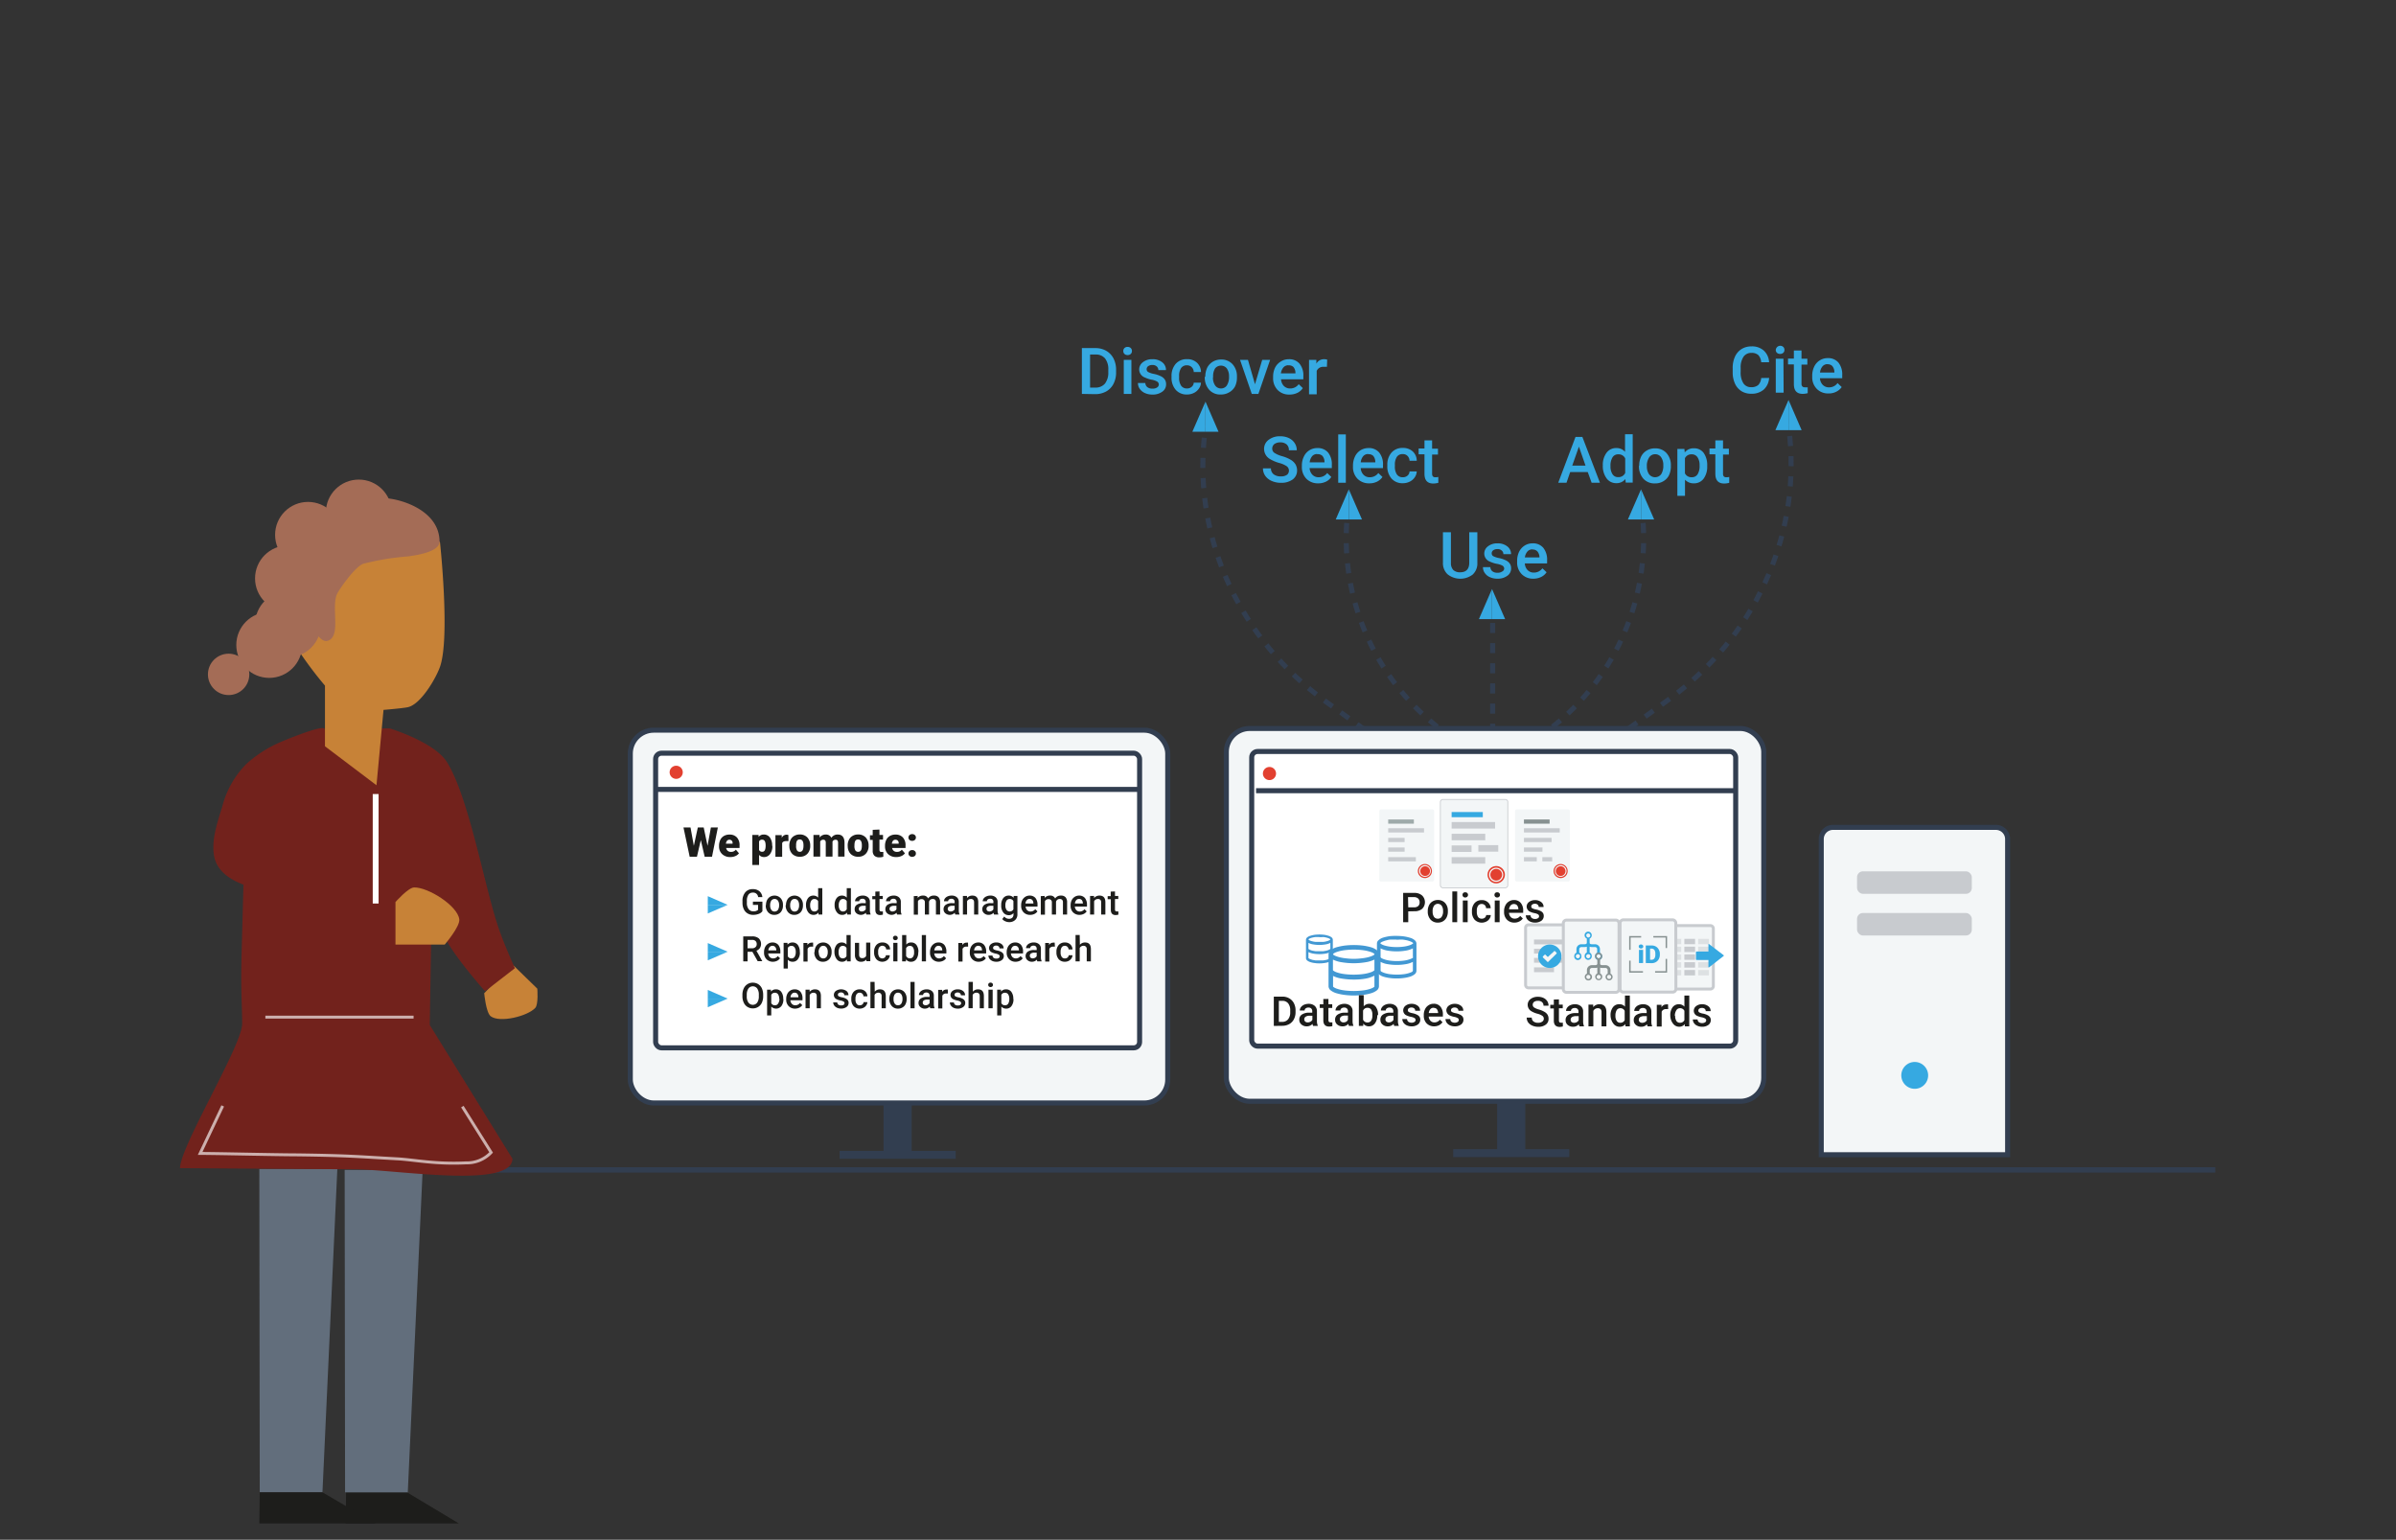 <svg id="Layer_1" data-name="Layer 1" xmlns="http://www.w3.org/2000/svg" viewBox="0 0 408.83 262.75"><rect x="0" y="0" width="408.83" height="262.75" fill="#333333" stroke="none"/><defs><style>.cls-1,.cls-15,.cls-16,.cls-21,.cls-6,.cls-7{fill:none;}.cls-1,.cls-13,.cls-15,.cls-16,.cls-9{stroke:#323e50;}.cls-1,.cls-13,.cls-15,.cls-16,.cls-18,.cls-21,.cls-6,.cls-7,.cls-9{stroke-miterlimit:10;}.cls-1{stroke-width:0.91px;}.cls-2{fill:#c78237;}.cls-3{fill:#1d1d1b;}.cls-4{fill:#626e7c;}.cls-5{fill:#72221c;}.cls-6,.cls-7{stroke:#fff;}.cls-7{stroke-width:0.5px;opacity:0.64;}.cls-8{fill:#a46c56;}.cls-19,.cls-9{fill:#f3f6f7;}.cls-13,.cls-15,.cls-16,.cls-9{stroke-width:0.86px;}.cls-10{fill:#c8cbcf;}.cls-11{fill:#36a9e1;}.cls-12{fill:#323e50;}.cls-13,.cls-18,.cls-23{fill:#fff;}.cls-14{fill:#e24030;}.cls-16{stroke-dasharray:1.72;}.cls-17{fill:#4298d3;}.cls-18{stroke:#c8cbcf;}.cls-20{opacity:0.5;}.cls-21{stroke:#879191;stroke-width:0.25px;}.cls-22{fill:#879191;}.cls-24{fill:#9eaaaa;}</style></defs><line class="cls-1" x1="82.62" y1="199.64" x2="378" y2="199.64"/><path class="cls-2" d="M91.68,168.71s.22,2.68-.35,3.29c-1.31,1.42-6.06,2.59-7.6,1.42-.81-.61-1.11-3.93-1.11-3.93l4.8-4.93Z"/><polygon class="cls-3" points="59.05 254.66 58.98 259.97 78.3 259.97 69.45 254.66 59.05 254.66"/><polygon class="cls-4" points="58.81 199.64 58.88 254.66 69.58 254.66 72.12 199.64 58.81 199.64"/><polygon class="cls-4" points="44.25 199.48 44.32 254.66 55.02 254.66 57.56 199.48 44.25 199.48"/><path class="cls-5" d="M41.68,146.07c0,1.51-.09,3-.13,4.53q-.16,5.91-.32,11.81c-.19,6.73.09,9,.09,12.34,0,.78,0-1.82,0,0-.11,3.82-10.51,20.76-10.61,24.59l29.73.2c6.92,0,26.94,3.4,27-1.81L73.33,174.91l.36-22S75,158,75.77,159.67c1.48,3.31,7,9.49,7,9.49l5.09-3.94s-2-4.37-3-7.5c-2.32-7.15-4.94-21.81-8.59-27.66-2.15-3.45-9.74-5.75-9.74-5.75H64.7l-.69,7-8.67-7c-.63-.51-6.55,1.92-7.32,2.26a20.86,20.86,0,0,0-6,3.81,15.92,15.92,0,0,0-4.09,7.24c-.83,2.71-1.95,5.86-1.36,8.64s3.45,4.44,7,5.33c8.23,2.07,17.17,1.63,25.8.88l-.07-6.73a92.41,92.41,0,0,1-18.46,6.82"/><path class="cls-2" d="M55.45,127.35V117a65.49,65.49,0,0,1-4.81-6.45c-1.18-2.26-3.22-9.68-3.22-9.68l26.73-9.45.93,1.15s1.75,16.2,0,21.21c-.74,2.09-3.36,6.5-5.54,6.91-1,.2-4.1.45-4.1.45L64.24,134Z"/><line class="cls-6" x1="64.1" y1="135.5" x2="64.1" y2="154.18"/><polygon class="cls-3" points="44.32 254.66 44.25 259.97 64.1 259.97 55.02 254.66 44.32 254.66"/><path class="cls-2" d="M67.48,153.93s2.17-2.47,3.18-2.49c2.36-.06,7.42,3.1,7.71,5.44.15,1.24-2.49,4.31-2.49,4.31h-8.4Z"/><path class="cls-7" d="M78.89,188.84l4.91,7.82a5.65,5.65,0,0,1-4.28,1.78c-5.33.26-8.81-.53-11.74-.69-6.58-.36-8.17-.57-17.44-.68-2.93,0-13.9-.25-16.19-.24L38,188.72"/><line class="cls-7" x1="45.28" y1="173.57" x2="70.57" y2="173.57"/><path class="cls-8" d="M55.91,109.35c-1.71.53-3.56-4.25-3.93-6a28.06,28.06,0,0,1,0-9.5C52.69,91.17,53.32,85,65.34,85,68.13,85,75,87,75,92.44c0,1.74-4,2.34-5.53,2.52A44.17,44.17,0,0,0,62,96.2c-1.35.49-3.62,3.68-4.36,4.91C56.32,103.31,58.37,108.6,55.91,109.35Z"/><circle class="cls-8" cx="61.22" cy="87.46" r="5.62"/><circle class="cls-8" cx="52.56" cy="91.27" r="5.62"/><circle class="cls-8" cx="49.14" cy="98.7" r="5.62"/><circle class="cls-8" cx="49.14" cy="106.53" r="5.62"/><circle class="cls-8" cx="45.94" cy="110.06" r="5.62"/><path class="cls-9" d="M312.76,141.19h27.8a2,2,0,0,1,2,2v53.86a0,0,0,0,1,0,0h-31.8a0,0,0,0,1,0,0V143.19A2,2,0,0,1,312.76,141.19Z"/><rect class="cls-10" x="316.87" y="148.69" width="19.58" height="3.84" rx="1"/><rect class="cls-10" x="316.87" y="155.8" width="19.58" height="3.84" rx="1"/><path class="cls-11" d="M329,183.51a2.29,2.29,0,1,1-2.29-2.29A2.3,2.3,0,0,1,329,183.51Z"/><rect class="cls-12" x="150.76" y="184.16" width="4.8" height="12.6"/><rect class="cls-9" x="107.55" y="124.6" width="91.7" height="63.62" rx="4"/><rect class="cls-13" x="111.87" y="128.53" width="82.58" height="50.28" rx="1"/><path class="cls-14" d="M116.5,131.79a1.12,1.12,0,1,1-1.12-1.12A1.12,1.12,0,0,1,116.5,131.79Z"/><line class="cls-15" x1="112.09" y1="134.71" x2="194.23" y2="134.71"/><rect class="cls-12" x="143.26" y="196.39" width="19.81" height="1.35"/><rect class="cls-12" x="255.46" y="183.87" width="4.8" height="12.6"/><rect class="cls-12" x="247.96" y="196.1" width="19.81" height="1.35"/><path class="cls-16" d="M259.49,128.24l5-3.88a41,41,0,0,0,15.79-36.24"/><path class="cls-16" d="M277.93,124.31l6.64-4.82c14.67-10.63,22.52-27.6,20.82-44.95l-.21-2.19"/><path class="cls-16" d="M250.68,128.24l-5-3.88a41,41,0,0,1-15.8-36.24"/><line class="cls-16" x1="254.69" y1="132.1" x2="254.69" y2="104.6"/><path class="cls-16" d="M232.94,124.6l-6.64-4.82c-14.67-10.64-22.53-27.6-20.83-44.95l.22-2.19"/><polygon class="cls-11" points="230.15 83.5 232.39 88.64 230.15 88.64 230.15 83.5"/><polygon class="cls-11" points="230.15 83.5 227.92 88.64 230.15 88.64 230.15 83.5"/><path class="cls-11" d="M184.6,67.22V59.4h2.31a3.69,3.69,0,0,1,1.84.46A3.22,3.22,0,0,1,190,61.17a4.24,4.24,0,0,1,.44,1.95v.39a4.14,4.14,0,0,1-.45,2,3.1,3.1,0,0,1-1.26,1.3,3.84,3.84,0,0,1-1.88.45ZM186,60.5v5.64h.89a2.06,2.06,0,0,0,1.64-.67,3,3,0,0,0,.58-1.92v-.44a3,3,0,0,0-.55-1.94,2,2,0,0,0-1.61-.67Z"/><path class="cls-11" d="M191.67,59.9a.68.68,0,0,1,.19-.5.72.72,0,0,1,.54-.2.74.74,0,0,1,.55.2.68.68,0,0,1,.19.5.66.66,0,0,1-.19.49.74.74,0,0,1-.55.2.72.72,0,0,1-.54-.2A.66.66,0,0,1,191.67,59.9Zm1.38,7.32h-1.3V61.41h1.3Z"/><path class="cls-11" d="M197.73,65.64a.6.6,0,0,0-.29-.53,3,3,0,0,0-.95-.32,4.52,4.52,0,0,1-1.11-.36,1.48,1.48,0,0,1-1-1.37,1.53,1.53,0,0,1,.63-1.25,2.51,2.51,0,0,1,1.62-.51,2.58,2.58,0,0,1,1.68.52,1.63,1.63,0,0,1,.64,1.34h-1.3a.84.84,0,0,0-.28-.63,1.07,1.07,0,0,0-.74-.25,1.22,1.22,0,0,0-.71.2.62.62,0,0,0-.27.53.54.54,0,0,0,.26.47,3.28,3.28,0,0,0,1,.33,4.87,4.87,0,0,1,1.2.41,1.65,1.65,0,0,1,.65.56,1.43,1.43,0,0,1,.21.79,1.48,1.48,0,0,1-.65,1.27,2.72,2.72,0,0,1-1.7.49,3,3,0,0,1-1.27-.26,2.12,2.12,0,0,1-.87-.71,1.65,1.65,0,0,1-.31-1h1.26a.92.92,0,0,0,.35.71,1.35,1.35,0,0,0,.86.25,1.32,1.32,0,0,0,.78-.19A.63.63,0,0,0,197.73,65.64Z"/><path class="cls-11" d="M202.54,66.29a1.2,1.2,0,0,0,.81-.29,1,1,0,0,0,.34-.7h1.23a1.88,1.88,0,0,1-.34,1,2.25,2.25,0,0,1-.86.75,2.58,2.58,0,0,1-1.17.27,2.47,2.47,0,0,1-1.93-.79,3.12,3.12,0,0,1-.72-2.18v-.14a3.09,3.09,0,0,1,.71-2.12,2.48,2.48,0,0,1,1.94-.8,2.37,2.37,0,0,1,1.69.61,2.16,2.16,0,0,1,.68,1.58h-1.23a1.2,1.2,0,0,0-.34-.82,1.1,1.1,0,0,0-.81-.32,1.14,1.14,0,0,0-1,.46,2.31,2.31,0,0,0-.35,1.39v.21a2.36,2.36,0,0,0,.34,1.41A1.16,1.16,0,0,0,202.54,66.29Z"/><path class="cls-11" d="M205.66,64.26a3.52,3.52,0,0,1,.34-1.54,2.55,2.55,0,0,1,.95-1,2.74,2.74,0,0,1,1.41-.37,2.57,2.57,0,0,1,1.91.76,3,3,0,0,1,.79,2v.31a3.44,3.44,0,0,1-.33,1.53,2.48,2.48,0,0,1-1,1,2.66,2.66,0,0,1-1.42.37,2.51,2.51,0,0,1-2-.82,3.15,3.15,0,0,1-.74-2.18Zm1.31.12a2.33,2.33,0,0,0,.37,1.4,1.2,1.2,0,0,0,1,.51,1.19,1.19,0,0,0,1-.52,2.63,2.63,0,0,0,.37-1.51,2.29,2.29,0,0,0-.38-1.39,1.28,1.28,0,0,0-2,0A2.54,2.54,0,0,0,207,64.38Z"/><path class="cls-11" d="M214.14,65.57l1.23-4.16h1.35l-2,5.81h-1.13l-2-5.81h1.35Z"/><path class="cls-11" d="M220,67.33a2.69,2.69,0,0,1-2-.78,2.86,2.86,0,0,1-.77-2.08v-.16a3.57,3.57,0,0,1,.33-1.56,2.6,2.6,0,0,1,1-1.07,2.5,2.5,0,0,1,1.35-.38,2.29,2.29,0,0,1,1.83.76,3.15,3.15,0,0,1,.65,2.14v.53h-3.8a1.76,1.76,0,0,0,.48,1.14,1.47,1.47,0,0,0,1.07.42,1.77,1.77,0,0,0,1.46-.73l.7.67a2.29,2.29,0,0,1-.93.81A3,3,0,0,1,220,67.33Zm-.16-5a1.1,1.1,0,0,0-.86.38,1.94,1.94,0,0,0-.42,1h2.48v-.09a1.54,1.54,0,0,0-.35-1A1.06,1.06,0,0,0,219.86,62.35Z"/><path class="cls-11" d="M226.41,62.6a3.19,3.19,0,0,0-.54,0,1.18,1.18,0,0,0-1.2.69v4h-1.31V61.41h1.25l0,.65A1.47,1.47,0,0,1,226,61.3a1.19,1.19,0,0,1,.46.08Z"/><path class="cls-11" d="M219.93,80.36a.93.93,0,0,0-.36-.79,4.25,4.25,0,0,0-1.31-.57,6.37,6.37,0,0,1-1.5-.63,2,2,0,0,1-1.07-1.75,1.9,1.9,0,0,1,.77-1.56,3.1,3.1,0,0,1,2-.61,3.36,3.36,0,0,1,1.45.3,2.43,2.43,0,0,1,1,.86,2.21,2.21,0,0,1,.36,1.23h-1.35a1.24,1.24,0,0,0-.38-1,1.61,1.61,0,0,0-1.1-.35,1.67,1.67,0,0,0-1,.29,1,1,0,0,0-.36.79.86.86,0,0,0,.39.72,4.64,4.64,0,0,0,1.31.56,6.06,6.06,0,0,1,1.47.62,2.28,2.28,0,0,1,.81.79,2.1,2.1,0,0,1,.26,1,1.88,1.88,0,0,1-.75,1.56,3.28,3.28,0,0,1-2,.57,3.78,3.78,0,0,1-1.56-.31,2.58,2.58,0,0,1-1.11-.87,2.19,2.19,0,0,1-.4-1.29h1.36a1.26,1.26,0,0,0,.44,1,1.92,1.92,0,0,0,1.27.37,1.67,1.67,0,0,0,1.06-.29A.92.92,0,0,0,219.93,80.36Z"/><path class="cls-11" d="M224.91,82.48a2.72,2.72,0,0,1-2-.78,2.84,2.84,0,0,1-.77-2.08v-.16a3.37,3.37,0,0,1,.34-1.55,2.49,2.49,0,0,1,2.29-1.45,2.28,2.28,0,0,1,1.84.76,3.18,3.18,0,0,1,.64,2.14v.52h-3.79a1.76,1.76,0,0,0,.48,1.14,1.43,1.43,0,0,0,1.06.42,1.77,1.77,0,0,0,1.46-.72l.7.67a2.29,2.29,0,0,1-.93.81A2.93,2.93,0,0,1,224.91,82.48Zm-.15-5a1.1,1.1,0,0,0-.87.37,1.94,1.94,0,0,0-.42,1.05H226v-.1a1.62,1.62,0,0,0-.35-1A1.11,1.11,0,0,0,224.76,77.51Z"/><path class="cls-11" d="M229.64,82.38h-1.3V74.13h1.3Z"/><path class="cls-11" d="M233.63,82.48a2.73,2.73,0,0,1-2-.78,2.84,2.84,0,0,1-.77-2.08v-.16a3.5,3.5,0,0,1,.34-1.55,2.52,2.52,0,0,1,.94-1.07,2.56,2.56,0,0,1,1.36-.38,2.26,2.26,0,0,1,1.83.76,3.18,3.18,0,0,1,.65,2.14v.52h-3.8a1.76,1.76,0,0,0,.48,1.14,1.43,1.43,0,0,0,1.06.42,1.76,1.76,0,0,0,1.46-.72l.71.67a2.38,2.38,0,0,1-.94.81A2.89,2.89,0,0,1,233.63,82.48Zm-.16-5a1.1,1.1,0,0,0-.87.37,1.94,1.94,0,0,0-.42,1.05h2.49v-.1a1.62,1.62,0,0,0-.35-1A1.11,1.11,0,0,0,233.47,77.51Z"/><path class="cls-11" d="M239.36,81.44a1.19,1.19,0,0,0,.81-.28,1,1,0,0,0,.34-.71h1.23a1.91,1.91,0,0,1-.34,1,2.15,2.15,0,0,1-.86.74,2.58,2.58,0,0,1-1.17.27,2.47,2.47,0,0,1-1.93-.79,3.1,3.1,0,0,1-.72-2.18v-.13a3.09,3.09,0,0,1,.71-2.12,2.45,2.45,0,0,1,1.94-.8,2.41,2.41,0,0,1,1.69.6,2.17,2.17,0,0,1,.68,1.59h-1.23a1.18,1.18,0,0,0-.34-.82,1.06,1.06,0,0,0-.81-.32,1.15,1.15,0,0,0-1,.45,2.35,2.35,0,0,0-.35,1.4v.21a2.36,2.36,0,0,0,.34,1.41A1.15,1.15,0,0,0,239.36,81.44Z"/><path class="cls-11" d="M244.36,75.15v1.42h1v1h-1v3.25a.76.76,0,0,0,.13.48.63.63,0,0,0,.48.14,1.73,1.73,0,0,0,.45-.05v1a3.3,3.3,0,0,1-.86.12c-1,0-1.5-.55-1.5-1.66V77.53h-1v-1h1V75.15Z"/><path class="cls-11" d="M252.08,90.82v5.23a2.55,2.55,0,0,1-.8,2A3.49,3.49,0,0,1,247,98a2.58,2.58,0,0,1-.79-2V90.82h1.36v5.23a1.7,1.7,0,0,0,.39,1.2,1.6,1.6,0,0,0,1.18.41q1.56,0,1.56-1.65V90.82Z"/><path class="cls-11" d="M256.66,97.06a.6.6,0,0,0-.29-.53,3,3,0,0,0-1-.32,4.67,4.67,0,0,1-1.11-.36,1.47,1.47,0,0,1-1-1.37,1.53,1.53,0,0,1,.63-1.25,2.5,2.5,0,0,1,1.61-.51,2.59,2.59,0,0,1,1.69.52,1.62,1.62,0,0,1,.64,1.33h-1.31a.77.77,0,0,0-.28-.62,1,1,0,0,0-.74-.25,1.18,1.18,0,0,0-.7.2.62.62,0,0,0-.27.53.55.55,0,0,0,.25.47,3.48,3.48,0,0,0,1,.33,4.87,4.87,0,0,1,1.2.41,1.65,1.65,0,0,1,.65.56,1.41,1.41,0,0,1,.21.79,1.5,1.5,0,0,1-.65,1.27,2.72,2.72,0,0,1-1.7.49,3,3,0,0,1-1.27-.26,2,2,0,0,1-.87-.71,1.65,1.65,0,0,1-.31-1h1.26a.94.94,0,0,0,.35.71,1.35,1.35,0,0,0,.86.25,1.32,1.32,0,0,0,.78-.2A.6.6,0,0,0,256.66,97.06Z"/><path class="cls-11" d="M261.64,98.75a2.69,2.69,0,0,1-2-.78,2.84,2.84,0,0,1-.77-2.09v-.16a3.53,3.53,0,0,1,.33-1.55,2.6,2.6,0,0,1,.95-1.07,2.5,2.5,0,0,1,1.35-.38,2.26,2.26,0,0,1,1.83.76,3.2,3.2,0,0,1,.65,2.14v.53h-3.8a1.76,1.76,0,0,0,.48,1.14,1.45,1.45,0,0,0,1.06.42,1.77,1.77,0,0,0,1.46-.73l.71.67a2.29,2.29,0,0,1-.93.81A3,3,0,0,1,261.64,98.75Zm-.16-5a1.08,1.08,0,0,0-.86.37,1.9,1.9,0,0,0-.43,1h2.49V95.1a1.59,1.59,0,0,0-.35-1A1.1,1.1,0,0,0,261.48,93.77Z"/><path class="cls-11" d="M270.92,80.56h-3l-.63,1.82h-1.41l2.95-7.82H270l3,7.82h-1.42Zm-2.65-1.1h2.27l-1.13-3.24Z"/><path class="cls-11" d="M273.49,79.43a3.42,3.42,0,0,1,.63-2.16,2,2,0,0,1,1.67-.81,1.89,1.89,0,0,1,1.49.64v-3h1.31v8.25H277.4l-.06-.6a1.92,1.92,0,0,1-1.56.7,2,2,0,0,1-1.65-.82A3.52,3.52,0,0,1,273.49,79.43Zm1.31.11a2.39,2.39,0,0,0,.34,1.38,1.09,1.09,0,0,0,1,.5,1.24,1.24,0,0,0,1.17-.71V78.23a1.21,1.21,0,0,0-1.16-.7,1.11,1.11,0,0,0-1,.5A2.68,2.68,0,0,0,274.8,79.54Z"/><path class="cls-11" d="M279.7,79.42a3.52,3.52,0,0,1,.34-1.54,2.43,2.43,0,0,1,.95-1,2.65,2.65,0,0,1,1.41-.37,2.53,2.53,0,0,1,1.91.76,3,3,0,0,1,.79,2v.31a3.48,3.48,0,0,1-.33,1.54,2.4,2.4,0,0,1-.95,1,2.66,2.66,0,0,1-1.42.37,2.53,2.53,0,0,1-2-.81,3.17,3.17,0,0,1-.74-2.19Zm1.31.11a2.29,2.29,0,0,0,.37,1.4,1.3,1.3,0,0,0,2.06,0,2.65,2.65,0,0,0,.37-1.51,2.33,2.33,0,0,0-.38-1.4,1.22,1.22,0,0,0-1-.51,1.2,1.2,0,0,0-1,.5A2.56,2.56,0,0,0,281,79.53Z"/><path class="cls-11" d="M291.3,79.53a3.43,3.43,0,0,1-.61,2.15,2,2,0,0,1-1.65.8,2,2,0,0,1-1.53-.62v2.75h-1.3v-8h1.2l.06.59a1.89,1.89,0,0,1,1.56-.7,2,2,0,0,1,1.67.79,3.57,3.57,0,0,1,.6,2.2Zm-1.3-.11a2.35,2.35,0,0,0-.35-1.38,1.12,1.12,0,0,0-1-.51,1.21,1.21,0,0,0-1.15.66v2.58a1.22,1.22,0,0,0,1.16.67,1.14,1.14,0,0,0,1-.5A2.69,2.69,0,0,0,290,79.42Z"/><path class="cls-11" d="M294,75.15v1.42h1v1h-1v3.25a.71.71,0,0,0,.13.48.6.6,0,0,0,.47.14,1.85,1.85,0,0,0,.46-.05v1a3.36,3.36,0,0,1-.86.12c-1,0-1.51-.55-1.51-1.66V77.53h-1v-1h1V75.15Z"/><path class="cls-11" d="M301.86,64.49a2.86,2.86,0,0,1-.92,2,3.14,3.14,0,0,1-2.14.7,3.08,3.08,0,0,1-1.65-.44,2.94,2.94,0,0,1-1.1-1.26,4.54,4.54,0,0,1-.4-1.9v-.73a4.59,4.59,0,0,1,.39-2,3,3,0,0,1,1.13-1.3,3.14,3.14,0,0,1,1.69-.45,3,3,0,0,1,2.08.7,2.87,2.87,0,0,1,.92,2h-1.35a2,2,0,0,0-.49-1.22,1.68,1.68,0,0,0-1.16-.37,1.58,1.58,0,0,0-1.36.65,3.24,3.24,0,0,0-.49,1.9v.69a3.39,3.39,0,0,0,.46,1.94,1.51,1.51,0,0,0,1.33.67,1.76,1.76,0,0,0,1.2-.36,1.86,1.86,0,0,0,.51-1.2Z"/><path class="cls-11" d="M303,59.71a.77.77,0,0,1,1.29-.5.69.69,0,0,1,.19.5.66.66,0,0,1-.19.49.86.86,0,0,1-1.1,0A.7.7,0,0,1,303,59.71ZM304.34,67H303V61.22h1.31Z"/><path class="cls-11" d="M307.39,59.81v1.41h1v1h-1v3.24a.67.67,0,0,0,.14.48.59.59,0,0,0,.47.15,2.3,2.3,0,0,0,.45,0v1a3.24,3.24,0,0,1-.86.12c-1,0-1.5-.55-1.5-1.66V62.19h-1v-1h1V59.81Z"/><path class="cls-11" d="M312,67.14a2.69,2.69,0,0,1-2-.78,2.81,2.81,0,0,1-.78-2.08v-.16a3.57,3.57,0,0,1,.34-1.56,2.55,2.55,0,0,1,.94-1.06,2.48,2.48,0,0,1,1.36-.39,2.29,2.29,0,0,1,1.83.76,3.23,3.23,0,0,1,.65,2.15v.52h-3.8a1.76,1.76,0,0,0,.48,1.14,1.45,1.45,0,0,0,1.06.42,1.74,1.74,0,0,0,1.46-.73l.71.68a2.44,2.44,0,0,1-.94.8A2.76,2.76,0,0,1,312,67.14Zm-.16-5a1.11,1.11,0,0,0-.87.38,1.94,1.94,0,0,0-.42,1.05H313v-.1a1.6,1.6,0,0,0-.35-1A1.07,1.07,0,0,0,311.82,62.16Z"/><polygon class="cls-11" points="305.18 68.25 302.94 73.4 305.18 73.4 305.18 68.25"/><polygon class="cls-11" points="305.18 68.25 307.41 73.4 305.18 73.4 305.18 68.25"/><polygon class="cls-11" points="280.01 83.5 277.77 88.64 280.01 88.64 280.01 83.5"/><polygon class="cls-11" points="280.01 83.5 282.25 88.64 280.01 88.64 280.01 83.5"/><polygon class="cls-11" points="254.58 100.51 252.35 105.65 254.58 105.65 254.58 100.51"/><polygon class="cls-11" points="254.58 100.51 256.82 105.65 254.58 105.65 254.58 100.51"/><rect class="cls-9" x="209.25" y="124.31" width="91.7" height="63.62" rx="4"/><rect class="cls-13" x="213.58" y="128.24" width="82.58" height="50.28" rx="1"/><g id="icon-server"><path class="cls-17" d="M238.32,159.71a9.62,9.62,0,0,1,1.22.08,7.37,7.37,0,0,1,1.07.24,2,2,0,0,1,.79.42.76.76,0,0,1,.29.58v4.62a.78.78,0,0,1-.29.59,2.35,2.35,0,0,1-.79.42,6.28,6.28,0,0,1-1.07.23,8.07,8.07,0,0,1-1.22.08,7.93,7.93,0,0,1-1.21-.08,6.62,6.62,0,0,1-1.08-.23,2.39,2.39,0,0,1-.78-.42.76.76,0,0,1-.3-.59V161a.74.74,0,0,1,.3-.58A2.07,2.07,0,0,1,236,160a7.84,7.84,0,0,1,1.08-.24A9.46,9.46,0,0,1,238.32,159.71Zm2.76,5.94v-1.51a4.1,4.1,0,0,1-1.21.39,9.31,9.31,0,0,1-3.1,0,3.76,3.76,0,0,1-1.2-.39v1.51a.29.29,0,0,0,.12.14,2.3,2.3,0,0,0,.35.17,3.26,3.26,0,0,0,.55.17,4.21,4.21,0,0,0,.77.13,7.33,7.33,0,0,0,1,.05,7.58,7.58,0,0,0,1-.05,4.54,4.54,0,0,0,.77-.13,3.86,3.86,0,0,0,.54-.17,1.63,1.63,0,0,0,.35-.17C241,165.73,241.07,165.69,241.08,165.65Zm0-2.31v-1.51a4.1,4.1,0,0,1-1.21.39,9.31,9.31,0,0,1-3.1,0,4,4,0,0,1-1.2-.39v1.51a.29.29,0,0,0,.12.14,2.3,2.3,0,0,0,.35.17,4.53,4.53,0,0,0,.55.17,5.3,5.3,0,0,0,.77.13,7.33,7.33,0,0,0,1,.05,7.58,7.58,0,0,0,1-.05,5.82,5.82,0,0,0,.77-.13,5,5,0,0,0,.54-.17,1.91,1.91,0,0,0,.35-.17c.08-.06.12-.1.13-.14Zm-2.76-3c-.33,0-.65,0-1,0s-.55.08-.76.13a3.86,3.86,0,0,0-.54.17,2.06,2.06,0,0,0-.36.17c-.08.06-.12.1-.13.14a.27.27,0,0,0,.13.14,2,2,0,0,0,.36.18,4,4,0,0,0,.54.16,5.65,5.65,0,0,0,.76.13,7.52,7.52,0,0,0,1,.05,7.33,7.33,0,0,0,1-.05,5.55,5.55,0,0,0,.77-.13,5,5,0,0,0,.54-.16,1.56,1.56,0,0,0,.35-.18c.08,0,.13-.1.14-.14s-.06-.08-.14-.14a1.63,1.63,0,0,0-.35-.17,5,5,0,0,0-.54-.17,7.61,7.61,0,0,0-.77-.13A9.61,9.61,0,0,0,238.32,160.37Z"/></g><g id="icon-server-2" data-name="icon-server"><path class="cls-17" d="M225.13,159.47a7.22,7.22,0,0,1,.82.05,4.62,4.62,0,0,1,.73.17,1.53,1.53,0,0,1,.54.28.54.54,0,0,1,.2.4v3.13a.54.54,0,0,1-.2.4,1.53,1.53,0,0,1-.54.28,3.74,3.74,0,0,1-.73.16,5.63,5.63,0,0,1-1.64,0,3.74,3.74,0,0,1-.73-.16,1.53,1.53,0,0,1-.54-.28.54.54,0,0,1-.2-.4v-3.13a.54.54,0,0,1,.2-.4,1.53,1.53,0,0,1,.54-.28,4.62,4.62,0,0,1,.73-.17A7.22,7.22,0,0,1,225.13,159.47Zm1.87,4v-1a2.93,2.93,0,0,1-.82.26,6.17,6.17,0,0,1-2.1,0,2.83,2.83,0,0,1-.82-.26v1a.15.15,0,0,0,.09.09,1,1,0,0,0,.23.12l.37.12.52.09q.32,0,.66,0t.66,0l.52-.09.37-.12a1,1,0,0,0,.23-.12A.15.15,0,0,0,227,163.5Zm0-1.57v-1a2.64,2.64,0,0,1-.82.26,6.17,6.17,0,0,1-2.1,0,2.55,2.55,0,0,1-.82-.26v1a.19.19,0,0,0,.09.1l.23.11a2.68,2.68,0,0,0,.37.12l.52.09q.32,0,.66,0t.66,0l.52-.09a2.68,2.68,0,0,0,.37-.12l.23-.11a.26.26,0,0,0,.09-.1Zm-1.87-2c-.23,0-.45,0-.65,0a4.23,4.23,0,0,0-.52.09,2.74,2.74,0,0,0-.37.11.88.88,0,0,0-.24.12.26.26,0,0,0-.09.1l.09.09a.88.88,0,0,0,.24.12,2.74,2.74,0,0,0,.37.11,2.91,2.91,0,0,0,.52.09c.2,0,.42,0,.65,0s.45,0,.65,0a2.91,2.91,0,0,0,.52-.09,2.74,2.74,0,0,0,.37-.11l.24-.12.09-.09a.26.26,0,0,0-.09-.1,1.33,1.33,0,0,0-.24-.12,2.74,2.74,0,0,0-.37-.11,4.23,4.23,0,0,0-.52-.09C225.58,159.93,225.36,159.92,225.13,159.92Z"/></g><g id="icon-server-3" data-name="icon-server"><path class="cls-17" d="M231,161.27a13,13,0,0,1,1.55.09,9.72,9.72,0,0,1,1.37.28,3,3,0,0,1,1,.5.87.87,0,0,1,.37.69v5.48a.9.9,0,0,1-.37.7,3,3,0,0,1-1,.49,8.49,8.49,0,0,1-1.37.28,13,13,0,0,1-1.55.1,12.88,12.88,0,0,1-1.55-.1,8.85,8.85,0,0,1-1.38-.28,2.92,2.92,0,0,1-1-.49.91.91,0,0,1-.38-.7v-5.48a.88.88,0,0,1,.38-.69,2.92,2.92,0,0,1,1-.5,10.18,10.18,0,0,1,1.38-.28A12.92,12.92,0,0,1,231,161.27Zm3.52,7v-1.78A5.32,5.32,0,0,1,233,167a11.51,11.51,0,0,1-2,.16,12.6,12.6,0,0,1-2-.16,5,5,0,0,1-1.54-.46v1.79c0,.05.06.1.16.16a2.28,2.28,0,0,0,.44.21,6.75,6.75,0,0,0,.7.2,8.58,8.58,0,0,0,1,.15,12.74,12.74,0,0,0,2.47,0,8.24,8.24,0,0,0,1-.15,6.1,6.1,0,0,0,.7-.2,3.33,3.33,0,0,0,.45-.21C234.47,168.41,234.53,168.35,234.54,168.3Zm0-2.73v-1.79a5.32,5.32,0,0,1-1.54.46,12.33,12.33,0,0,1-4,0,5,5,0,0,1-1.54-.46v1.79c0,.05.06.1.16.16a1.81,1.81,0,0,0,.44.21,6.75,6.75,0,0,0,.7.2,8.58,8.58,0,0,0,1,.15,12.74,12.74,0,0,0,2.47,0,8.24,8.24,0,0,0,1-.15,6.1,6.1,0,0,0,.7-.2,1.64,1.64,0,0,0,.44-.21c.1-.06.16-.12.17-.16ZM231,162.05a12.07,12.07,0,0,0-1.23.06,8,8,0,0,0-1,.15,6.1,6.1,0,0,0-.7.2,1.92,1.92,0,0,0-.45.21c-.1.06-.16.12-.17.16s.07.11.17.17a2.52,2.52,0,0,0,.45.2,4.58,4.58,0,0,0,.7.2,8,8,0,0,0,1,.15,9.7,9.7,0,0,0,1.23.07,9.43,9.43,0,0,0,1.22-.07,8.24,8.24,0,0,0,1-.15,5.35,5.35,0,0,0,.7-.2,2.52,2.52,0,0,0,.45-.2.44.44,0,0,0,.17-.17.44.44,0,0,0-.17-.16,1.92,1.92,0,0,0-.45-.21c-.21-.07-.44-.14-.7-.2a8.24,8.24,0,0,0-1-.15A11.73,11.73,0,0,0,231,162.05Z"/></g><path class="cls-3" d="M217.35,175.07v-5h1.47a2.26,2.26,0,0,1,1.17.3,2,2,0,0,1,.79.83,2.61,2.61,0,0,1,.28,1.24v.25a2.61,2.61,0,0,1-.28,1.24,2,2,0,0,1-.8.83,2.48,2.48,0,0,1-1.2.29Zm.86-4.28v3.59h.57a1.27,1.27,0,0,0,1-.43,1.83,1.83,0,0,0,.37-1.22v-.27a1.87,1.87,0,0,0-.35-1.24,1.23,1.23,0,0,0-1-.43Z"/><path class="cls-3" d="M224.05,175.07a1,1,0,0,1-.09-.35,1.3,1.3,0,0,1-1,.42,1.29,1.29,0,0,1-.9-.32,1,1,0,0,1-.36-.79,1,1,0,0,1,.44-.9,2.15,2.15,0,0,1,1.26-.32h.51v-.24a.63.63,0,0,0-.16-.46.62.62,0,0,0-.49-.17.71.71,0,0,0-.47.14.43.43,0,0,0-.18.36h-.83a1,1,0,0,1,.2-.57,1.37,1.37,0,0,1,.55-.42,1.94,1.94,0,0,1,.78-.15,1.53,1.53,0,0,1,1,.33,1.17,1.17,0,0,1,.4.92v1.67a1.93,1.93,0,0,0,.14.79v.06Zm-.91-.6a.93.93,0,0,0,.46-.12.73.73,0,0,0,.33-.32v-.7h-.45a1.25,1.25,0,0,0-.69.16.52.52,0,0,0-.24.46.5.5,0,0,0,.16.38A.65.65,0,0,0,223.14,174.47Z"/><path class="cls-3" d="M226.67,170.47v.9h.65V172h-.65v2.06a.52.52,0,0,0,.08.31.41.41,0,0,0,.3.09,1.36,1.36,0,0,0,.29,0v.64a2.14,2.14,0,0,1-.54.08c-.64,0-1-.35-1-1.06V172h-.61v-.62h.61v-.9Z"/><path class="cls-3" d="M230.17,175.07a1.25,1.25,0,0,1-.1-.35,1.28,1.28,0,0,1-1,.42,1.33,1.33,0,0,1-.91-.32,1,1,0,0,1-.35-.79,1,1,0,0,1,.44-.9,2.12,2.12,0,0,1,1.25-.32H230v-.24a.63.63,0,0,0-.16-.46.61.61,0,0,0-.49-.17.7.7,0,0,0-.46.14.43.43,0,0,0-.18.36h-.83a.9.9,0,0,1,.2-.57,1.31,1.31,0,0,1,.55-.42,1.92,1.92,0,0,1,.77-.15,1.54,1.54,0,0,1,1,.33,1.13,1.13,0,0,1,.39.92v1.67a1.93,1.93,0,0,0,.14.79v.06Zm-.92-.6a1,1,0,0,0,.47-.12A.76.76,0,0,0,230,174v-.7h-.44a1.32,1.32,0,0,0-.7.16.54.54,0,0,0-.23.46.46.46,0,0,0,.16.38A.63.63,0,0,0,229.25,174.47Z"/><path class="cls-3" d="M235,173.26a2.21,2.21,0,0,1-.39,1.37,1.23,1.23,0,0,1-1,.51,1.2,1.2,0,0,1-1-.47l0,.4h-.75v-5.25h.83v1.91a1.2,1.2,0,0,1,1-.43,1.25,1.25,0,0,1,1.06.51,2.22,2.22,0,0,1,.39,1.4Zm-.83-.07a1.61,1.61,0,0,0-.21-.91.71.71,0,0,0-.62-.3.78.78,0,0,0-.76.48V174a.79.79,0,0,0,.77.48.7.7,0,0,0,.6-.29,1.58,1.58,0,0,0,.22-.88Z"/><path class="cls-3" d="M237.89,175.07a1.88,1.88,0,0,1-.09-.35,1.3,1.3,0,0,1-1,.42,1.31,1.31,0,0,1-.91-.32,1,1,0,0,1-.35-.79,1,1,0,0,1,.44-.9,2.12,2.12,0,0,1,1.25-.32h.51v-.24a.63.63,0,0,0-.16-.46.62.62,0,0,0-.49-.17.68.68,0,0,0-.46.14.43.43,0,0,0-.18.36h-.83a.9.9,0,0,1,.2-.57,1.25,1.25,0,0,1,.55-.42,1.92,1.92,0,0,1,.77-.15,1.56,1.56,0,0,1,1,.33,1.16,1.16,0,0,1,.39.92v1.67a1.93,1.93,0,0,0,.14.79v.06Zm-.91-.6a.9.9,0,0,0,.46-.12.73.73,0,0,0,.33-.32v-.7h-.45a1.28,1.28,0,0,0-.69.16.52.52,0,0,0-.23.46.46.46,0,0,0,.16.38A.61.61,0,0,0,237,174.47Z"/><path class="cls-3" d="M241.54,174.06a.37.37,0,0,0-.18-.33,1.84,1.84,0,0,0-.6-.21,3.15,3.15,0,0,1-.71-.22.94.94,0,0,1-.62-.88,1,1,0,0,1,.4-.8,1.61,1.61,0,0,1,1-.32,1.68,1.68,0,0,1,1.08.33,1,1,0,0,1,.4.85h-.83a.54.54,0,0,0-.17-.4.73.73,0,0,0-.48-.15.74.74,0,0,0-.44.12.4.4,0,0,0-.17.34.33.33,0,0,0,.16.3,2.09,2.09,0,0,0,.65.21,2.89,2.89,0,0,1,.76.26,1.15,1.15,0,0,1,.42.35.92.92,0,0,1,.13.51,1,1,0,0,1-.41.81,1.76,1.76,0,0,1-1.09.31,1.92,1.92,0,0,1-.81-.17,1.37,1.37,0,0,1-.55-.45,1.07,1.07,0,0,1-.2-.62h.81a.58.58,0,0,0,.22.46.91.91,0,0,0,.54.16.85.85,0,0,0,.5-.13A.37.37,0,0,0,241.54,174.06Z"/><path class="cls-3" d="M244.71,175.14a1.74,1.74,0,0,1-1.28-.5,1.82,1.82,0,0,1-.49-1.32v-.11a2.15,2.15,0,0,1,.22-1,1.56,1.56,0,0,1,.6-.67,1.5,1.5,0,0,1,.86-.25,1.41,1.41,0,0,1,1.16.49,2,2,0,0,1,.42,1.36v.33h-2.42a1.09,1.09,0,0,0,.31.73.89.89,0,0,0,.67.27,1.13,1.13,0,0,0,.93-.47l.45.43a1.65,1.65,0,0,1-.59.52A1.92,1.92,0,0,1,244.71,175.14Zm-.1-3.17a.71.71,0,0,0-.55.24,1.25,1.25,0,0,0-.27.67h1.59v-.07a1.06,1.06,0,0,0-.23-.63A.7.7,0,0,0,244.61,172Z"/><path class="cls-3" d="M248.91,174.06a.37.37,0,0,0-.18-.33,1.82,1.82,0,0,0-.61-.21,3.22,3.22,0,0,1-.7-.22,1,1,0,0,1-.63-.88,1,1,0,0,1,.41-.8,1.61,1.61,0,0,1,1-.32,1.68,1.68,0,0,1,1.08.33,1,1,0,0,1,.4.85h-.83a.52.52,0,0,0-.18-.4.68.68,0,0,0-.47-.15.74.74,0,0,0-.44.12.41.41,0,0,0-.18.34.35.35,0,0,0,.16.3,2.29,2.29,0,0,0,.66.21,2.89,2.89,0,0,1,.76.26,1.15,1.15,0,0,1,.42.35.92.92,0,0,1,.13.51,1,1,0,0,1-.41.81,1.76,1.76,0,0,1-1.09.31,1.92,1.92,0,0,1-.81-.17,1.37,1.37,0,0,1-.55-.45,1.07,1.07,0,0,1-.2-.62h.81a.58.58,0,0,0,.22.46.91.91,0,0,0,.54.16.85.85,0,0,0,.5-.13A.37.37,0,0,0,248.91,174.06Z"/><path class="cls-3" d="M240.29,155.52v1.85h-.87v-5h1.91a1.93,1.93,0,0,1,1.32.44,1.59,1.59,0,0,1,0,2.29,2,2,0,0,1-1.34.4Zm0-.69h1a1,1,0,0,0,.7-.22.81.81,0,0,0,.24-.63.86.86,0,0,0-.24-.64,1,1,0,0,0-.68-.25h-1.06Z"/><path class="cls-3" d="M243.62,155.49a2.21,2.21,0,0,1,.21-1,1.53,1.53,0,0,1,.61-.67,1.65,1.65,0,0,1,.89-.24,1.63,1.63,0,0,1,1.22.48,1.9,1.9,0,0,1,.5,1.28v.2a2.24,2.24,0,0,1-.21,1,1.6,1.6,0,0,1-.6.66,1.68,1.68,0,0,1-.9.24,1.62,1.62,0,0,1-1.25-.52,2,2,0,0,1-.47-1.39Zm.83.07a1.52,1.52,0,0,0,.23.89.76.76,0,0,0,.66.32.73.73,0,0,0,.65-.32,1.62,1.62,0,0,0,.24-1,1.47,1.47,0,0,0-.24-.89.81.81,0,0,0-1.3,0A1.63,1.63,0,0,0,244.45,155.56Z"/><path class="cls-3" d="M248.64,157.37h-.83v-5.25h.83Z"/><path class="cls-3" d="M249.55,152.71a.42.42,0,0,1,.46-.44.48.48,0,0,1,.35.12.46.46,0,0,1,.13.32.42.42,0,0,1-.13.31.45.45,0,0,1-.35.13.42.42,0,0,1-.34-.13A.41.41,0,0,1,249.55,152.71Zm.88,4.66h-.83v-3.7h.83Z"/><path class="cls-3" d="M252.85,156.77a.77.77,0,0,0,.52-.18.65.65,0,0,0,.22-.44h.78a1.18,1.18,0,0,1-.22.64,1.3,1.3,0,0,1-.54.47,1.72,1.72,0,0,1-2-.32,2,2,0,0,1-.45-1.39v-.09a2,2,0,0,1,.45-1.35,1.56,1.56,0,0,1,1.23-.51,1.48,1.48,0,0,1,1.07.39,1.34,1.34,0,0,1,.44,1h-.78a.77.77,0,0,0-.22-.53.73.73,0,0,0-.52-.2.74.74,0,0,0-.62.29,1.46,1.46,0,0,0-.22.89v.13a1.57,1.57,0,0,0,.21.9A.73.73,0,0,0,252.85,156.77Z"/><path class="cls-3" d="M255,152.71a.45.45,0,0,1,.12-.32.48.48,0,0,1,.35-.12.45.45,0,0,1,.34.12.42.42,0,0,1,.13.32.39.39,0,0,1-.13.31.42.42,0,0,1-.34.13.45.45,0,0,1-.35-.13A.41.41,0,0,1,255,152.71Zm.88,4.66h-.83v-3.7h.83Z"/><path class="cls-3" d="M258.41,157.44a1.74,1.74,0,0,1-1.28-.5,1.82,1.82,0,0,1-.49-1.32v-.11a2.12,2.12,0,0,1,.22-1,1.56,1.56,0,0,1,.6-.67,1.5,1.5,0,0,1,.86-.25,1.44,1.44,0,0,1,1.16.48,2,2,0,0,1,.42,1.37v.33h-2.42a1.14,1.14,0,0,0,.31.73.88.88,0,0,0,.67.26,1.12,1.12,0,0,0,.93-.46l.45.43a1.53,1.53,0,0,1-.59.51A1.79,1.79,0,0,1,258.41,157.44Zm-.1-3.17a.71.71,0,0,0-.55.24,1.25,1.25,0,0,0-.27.66h1.59v-.06a1.06,1.06,0,0,0-.23-.63A.7.7,0,0,0,258.31,154.27Z"/><path class="cls-3" d="M262.61,156.36a.37.37,0,0,0-.18-.33,1.82,1.82,0,0,0-.61-.21,3,3,0,0,1-.7-.22,1,1,0,0,1-.63-.88,1,1,0,0,1,.41-.8,1.61,1.61,0,0,1,1-.32,1.65,1.65,0,0,1,1.07.33,1,1,0,0,1,.41.85h-.83a.52.52,0,0,0-.18-.4.68.68,0,0,0-.47-.16.74.74,0,0,0-.44.13.41.41,0,0,0-.18.34.35.35,0,0,0,.16.3,2.31,2.31,0,0,0,.65.21,2.85,2.85,0,0,1,.77.26,1.06,1.06,0,0,1,.42.35.92.92,0,0,1,.13.51,1,1,0,0,1-.41.81,1.83,1.83,0,0,1-1.09.31,1.92,1.92,0,0,1-.81-.17,1.37,1.37,0,0,1-.55-.45,1.09,1.09,0,0,1-.2-.62h.81a.58.58,0,0,0,.22.46.91.91,0,0,0,.54.16.85.85,0,0,0,.5-.13A.37.37,0,0,0,262.61,156.36Z"/><path class="cls-3" d="M263.42,173.86a.6.6,0,0,0-.24-.51,2.66,2.66,0,0,0-.83-.36,3.76,3.76,0,0,1-1-.4,1.26,1.26,0,0,1-.68-1.11,1.22,1.22,0,0,1,.49-1,2,2,0,0,1,1.27-.38,2.15,2.15,0,0,1,.93.19,1.54,1.54,0,0,1,.64.54,1.46,1.46,0,0,1,.23.79h-.86a.78.78,0,0,0-.25-.61,1,1,0,0,0-.7-.22,1.08,1.08,0,0,0-.66.18.61.61,0,0,0-.23.5.55.55,0,0,0,.25.46,2.88,2.88,0,0,0,.84.35,3.92,3.92,0,0,1,.93.4,1.39,1.39,0,0,1,.52.5,1.33,1.33,0,0,1,.16.67,1.17,1.17,0,0,1-.48,1,2,2,0,0,1-1.29.37,2.47,2.47,0,0,1-1-.2,1.72,1.72,0,0,1-.71-.55,1.44,1.44,0,0,1-.25-.82h.87a.78.78,0,0,0,.28.65,1.18,1.18,0,0,0,.8.23,1.08,1.08,0,0,0,.68-.18A.59.59,0,0,0,263.42,173.86Z"/><path class="cls-3" d="M266,170.54v.9h.65v.62H266v2.06a.52.52,0,0,0,.08.31.41.41,0,0,0,.3.09,1.36,1.36,0,0,0,.29,0v.64a2.14,2.14,0,0,1-.54.08c-.64,0-1-.35-1-1.06v-2.09h-.61v-.62h.61v-.9Z"/><path class="cls-3" d="M269.5,175.14a1.25,1.25,0,0,1-.1-.35,1.28,1.28,0,0,1-1,.42,1.33,1.33,0,0,1-.91-.32,1,1,0,0,1-.35-.79,1,1,0,0,1,.44-.9,2.12,2.12,0,0,1,1.25-.32h.51v-.24a.63.63,0,0,0-.16-.46.61.61,0,0,0-.49-.17.7.7,0,0,0-.46.14.43.43,0,0,0-.18.36h-.83a.9.9,0,0,1,.2-.57,1.31,1.31,0,0,1,.55-.42,1.92,1.92,0,0,1,.77-.15,1.54,1.54,0,0,1,1,.33,1.13,1.13,0,0,1,.39.92v1.67a1.93,1.93,0,0,0,.14.79v.06Zm-.92-.6a1,1,0,0,0,.47-.12.76.76,0,0,0,.32-.32v-.7h-.44a1.32,1.32,0,0,0-.7.16.54.54,0,0,0-.23.46.46.46,0,0,0,.16.38A.63.63,0,0,0,268.58,174.54Z"/><path class="cls-3" d="M271.85,171.44l0,.43a1.33,1.33,0,0,1,1.08-.5c.77,0,1.16.44,1.17,1.33v2.44h-.83v-2.4a.79.79,0,0,0-.15-.52.66.66,0,0,0-.5-.17.82.82,0,0,0-.75.46v2.63h-.83v-3.7Z"/><path class="cls-3" d="M274.81,173.26a2.17,2.17,0,0,1,.4-1.37,1.28,1.28,0,0,1,1.06-.52,1.22,1.22,0,0,1,1,.41v-1.89h.83v5.25h-.75l0-.38a1.23,1.23,0,0,1-1,.45,1.29,1.29,0,0,1-1.05-.52A2.36,2.36,0,0,1,274.81,173.26Zm.83.08a1.53,1.53,0,0,0,.22.88.7.7,0,0,0,.62.31.78.78,0,0,0,.74-.45V172.5a.77.77,0,0,0-.74-.45.72.72,0,0,0-.62.32A1.81,1.81,0,0,0,275.64,173.34Z"/><path class="cls-3" d="M281.13,175.14a1.25,1.25,0,0,1-.1-.35,1.28,1.28,0,0,1-1,.42,1.33,1.33,0,0,1-.91-.32,1,1,0,0,1-.35-.79,1,1,0,0,1,.44-.9,2.13,2.13,0,0,1,1.26-.32h.5v-.24a.63.63,0,0,0-.16-.46.6.6,0,0,0-.48-.17.71.71,0,0,0-.47.14.43.43,0,0,0-.18.36h-.83a1,1,0,0,1,.2-.57,1.37,1.37,0,0,1,.55-.42,1.92,1.92,0,0,1,.77-.15,1.54,1.54,0,0,1,1,.33,1.17,1.17,0,0,1,.4.92v1.67a1.94,1.94,0,0,0,.13.79v.06Zm-.91-.6a1,1,0,0,0,.46-.12.76.76,0,0,0,.32-.32v-.7h-.44a1.32,1.32,0,0,0-.7.16.54.54,0,0,0-.23.46.46.46,0,0,0,.16.38A.65.65,0,0,0,280.22,174.54Z"/><path class="cls-3" d="M284.64,172.2a1.87,1.87,0,0,0-.34,0,.77.77,0,0,0-.77.44v2.53h-.83v-3.7h.8l0,.42a.93.93,0,0,1,.83-.49.76.76,0,0,1,.29,0Z"/><path class="cls-3" d="M285,173.26a2.23,2.23,0,0,1,.39-1.37,1.3,1.3,0,0,1,1.07-.52,1.23,1.23,0,0,1,.95.41v-1.89h.83v5.25h-.76l0-.38a1.23,1.23,0,0,1-1,.45,1.29,1.29,0,0,1-1-.52A2.29,2.29,0,0,1,285,173.26Zm.83.08a1.61,1.61,0,0,0,.21.88.71.71,0,0,0,.62.31.79.79,0,0,0,.75-.45V172.5a.78.78,0,0,0-.74-.45.7.7,0,0,0-.62.32A1.72,1.72,0,0,0,285.78,173.34Z"/><path class="cls-3" d="M291.13,174.14a.38.38,0,0,0-.19-.34,1.84,1.84,0,0,0-.6-.21,3.15,3.15,0,0,1-.71-.22.94.94,0,0,1-.62-.88,1,1,0,0,1,.4-.8,1.62,1.62,0,0,1,1-.32,1.67,1.67,0,0,1,1.07.33,1,1,0,0,1,.41.85h-.84a.51.51,0,0,0-.17-.4.72.72,0,0,0-.47-.15.75.75,0,0,0-.45.12.4.4,0,0,0-.17.34.33.33,0,0,0,.16.3,2.09,2.09,0,0,0,.65.21,2.89,2.89,0,0,1,.76.26,1.08,1.08,0,0,1,.42.36.87.87,0,0,1,.13.5,1,1,0,0,1-.41.81,1.75,1.75,0,0,1-1.08.31,1.86,1.86,0,0,1-.81-.17,1.26,1.26,0,0,1-.56-.45,1.07,1.07,0,0,1-.2-.62h.81a.62.62,0,0,0,.22.46.92.92,0,0,0,.55.16.9.9,0,0,0,.5-.13A.39.39,0,0,0,291.13,174.14Z"/><path class="cls-14" d="M217.73,132a1.12,1.12,0,1,1-1.12-1.12A1.12,1.12,0,0,1,217.73,132Z"/><line class="cls-15" x1="214.32" y1="134.93" x2="296.46" y2="134.93"/><polygon class="cls-11" points="205.69 68.54 207.92 73.68 205.69 73.68 205.69 68.54"/><polygon class="cls-11" points="205.69 68.54 203.45 73.68 205.69 73.68 205.69 68.54"/><path class="cls-18" d="M268.37,168.09a.25.25,0,0,1-.26.24h-7.28a.26.26,0,0,1-.27-.24v-9.78a.26.26,0,0,1,.27-.24h7.28a.25.25,0,0,1,.26.24Z"/><path class="cls-19" d="M268.37,168.09a.25.25,0,0,1-.26.24h-7.28a.26.26,0,0,1-.27-.24v-9.78a.26.26,0,0,1,.27-.24h7.28a.25.25,0,0,1,.26.24Z"/><path class="cls-19" d="M268.1,167.76a.24.24,0,0,1-.24.23H261a.24.24,0,0,1-.25-.23v-9.12a.24.24,0,0,1,.25-.23h6.83a.24.24,0,0,1,.24.23Z"/><rect class="cls-10" x="261.75" y="160.33" width="5.16" height="0.82"/><rect class="cls-10" x="261.75" y="161.91" width="3.41" height="0.82"/><rect class="cls-10" x="261.75" y="163.46" width="5.73" height="0.82"/><rect class="cls-10" x="261.75" y="165.08" width="3.41" height="0.82"/><path class="cls-11" d="M264.44,161.18a2,2,0,1,0,2,2A2,2,0,0,0,264.44,161.18Zm1.17,1.49-1.46,1.46a.07.07,0,0,1-.09,0l-.79-.78a.09.09,0,0,1,0-.1l.31-.3a.07.07,0,0,1,.1,0l.38.37a.06.06,0,0,0,.09,0l1.06-1a.07.07,0,0,1,.09,0l.31.31A.06.06,0,0,1,265.61,162.67Z"/><path class="cls-19" d="M265.61,162.67l-1.46,1.46a.07.07,0,0,1-.09,0l-.79-.78a.09.09,0,0,1,0-.1l.31-.31a.09.09,0,0,1,.1,0l.38.38a.06.06,0,0,0,.09,0l1.06-1a.07.07,0,0,1,.09,0l.31.31A.06.06,0,0,1,265.61,162.67Z"/><path class="cls-18" d="M292.1,168.28a.26.26,0,0,1-.27.25h-7.32a.26.26,0,0,1-.27-.25v-9.83a.26.26,0,0,1,.27-.25h7.32a.26.26,0,0,1,.27.25Z"/><path class="cls-19" d="M292.1,168.28a.26.26,0,0,1-.27.25h-7.32a.26.26,0,0,1-.27-.25v-9.83a.26.26,0,0,1,.27-.25h7.32a.26.26,0,0,1,.27.25Z"/><g class="cls-20"><rect class="cls-10" x="285.04" y="160.21" width="1.83" height="0.92"/></g><g class="cls-20"><rect class="cls-10" x="285.04" y="161.54" width="1.83" height="0.92"/></g><g class="cls-20"><rect class="cls-10" x="285.04" y="162.87" width="1.83" height="0.92"/></g><g class="cls-20"><rect class="cls-10" x="285.04" y="164.2" width="1.83" height="0.92"/></g><g class="cls-20"><rect class="cls-10" x="285.04" y="165.53" width="1.83" height="0.92"/></g><rect class="cls-10" x="287.4" y="160.21" width="1.83" height="0.92"/><rect class="cls-10" x="287.4" y="161.54" width="1.83" height="0.92"/><rect class="cls-10" x="287.4" y="162.87" width="1.83" height="0.92"/><rect class="cls-10" x="287.4" y="164.2" width="1.83" height="0.92"/><rect class="cls-10" x="287.4" y="165.53" width="1.83" height="0.92"/><g class="cls-20"><rect class="cls-10" x="289.76" y="160.21" width="1.83" height="0.92"/></g><g class="cls-20"><rect class="cls-10" x="289.76" y="161.54" width="1.83" height="0.92"/></g><g class="cls-20"><rect class="cls-10" x="289.76" y="162.87" width="1.83" height="0.92"/></g><g class="cls-20"><rect class="cls-10" x="289.76" y="164.2" width="1.83" height="0.92"/></g><g class="cls-20"><rect class="cls-10" x="289.76" y="165.53" width="1.83" height="0.92"/></g><path class="cls-11" d="M291.51,165.05v-1.23h-2a.13.13,0,0,1-.13-.13v-1.18a.13.13,0,0,1,.13-.13h2v-1.23c0-.07.05-.09.1-.05L294.1,163a.08.08,0,0,1,0,.14l-2.48,1.93c-.05,0-.1,0-.1,0"/><path class="cls-18" d="M285.71,168.77a.29.29,0,0,1-.31.28H277a.29.29,0,0,1-.31-.28V157.5a.3.3,0,0,1,.31-.28h8.38a.3.3,0,0,1,.31.28Z"/><path class="cls-19" d="M285.71,168.77a.29.29,0,0,1-.31.28H277a.29.29,0,0,1-.31-.28V157.5a.3.3,0,0,1,.31-.28h8.38a.3.3,0,0,1,.31.28Z"/><path class="cls-11" d="M279.62,161.51a.31.31,0,0,1,.1-.24.45.45,0,0,1,.28-.1.41.41,0,0,1,.28.1.29.29,0,0,1,.11.24.3.3,0,0,1-.11.25.41.41,0,0,1-.28.1.45.45,0,0,1-.28-.1A.32.32,0,0,1,279.62,161.51Zm.74,2.83h-.7v-2.25h.7Z"/><path class="cls-11" d="M280.82,164.34v-3h1a1.48,1.48,0,0,1,.72.18,1.27,1.27,0,0,1,.49.51,1.43,1.43,0,0,1,.19.74v.14a1.54,1.54,0,0,1-.18.75,1.27,1.27,0,0,1-.49.51,1.35,1.35,0,0,1-.71.19Zm.73-2.46v1.9h.25a.59.59,0,0,0,.49-.22,1.12,1.12,0,0,0,.16-.67v-.13a1.11,1.11,0,0,0-.16-.66.59.59,0,0,0-.49-.22Z"/><polyline class="cls-21" points="282.11 159.86 284.33 159.86 284.33 161.36 284.33 161.78"/><polyline class="cls-21" points="278.11 162.08 278.11 159.86 279.62 159.86 280.03 159.86"/><polyline class="cls-21" points="280.34 165.85 278.11 165.85 278.11 164.35 278.11 163.93"/><polyline class="cls-21" points="284.33 163.63 284.33 165.85 282.83 165.85 282.41 165.85"/><path class="cls-18" d="M276,168.81a.29.29,0,0,1-.31.28h-8.38a.29.29,0,0,1-.31-.28V157.54a.3.3,0,0,1,.31-.28h8.38a.3.3,0,0,1,.31.28Z"/><path class="cls-19" d="M276,168.81a.29.29,0,0,1-.31.28h-8.38a.29.29,0,0,1-.31-.28V157.54a.3.3,0,0,1,.31-.28h8.38a.3.3,0,0,1,.31.28Z"/><path class="cls-11" d="M273,162.62V162a.84.84,0,0,0-.87-.87h-.5c-.36,0-.39-.17-.39-.26v-.71a.61.61,0,0,0,.36-.56.61.61,0,1,0-.84.56v.71c0,.06,0,.26-.4.26h-.5a.84.84,0,0,0-.87.87v.58a.61.61,0,0,0-.37.56.61.61,0,1,0,1.21,0,.62.62,0,0,0-.36-.56V162a.37.37,0,0,1,.39-.39h.5a1.16,1.16,0,0,0,.4-.06v1a.61.61,0,0,0-.37.56.61.61,0,1,0,1.21,0,.62.62,0,0,0-.36-.56v-1a1.07,1.07,0,0,0,.39.06h.5a.36.36,0,0,1,.39.39v.58a.62.62,0,0,0-.36.56.61.61,0,1,0,1.21,0A.61.61,0,0,0,273,162.62Zm-3.42.56a.35.35,0,1,1-.35-.35A.35.35,0,0,1,269.61,163.18Zm1.07-3.54a.35.35,0,0,1,.35-.35.35.35,0,0,1,.35.35.35.35,0,0,1-.35.35A.34.34,0,0,1,270.68,159.64Zm.7,3.54a.35.35,0,0,1-.35.35.35.35,0,1,1,0-.7A.35.35,0,0,1,271.38,163.18Zm1.41.35a.35.35,0,0,1,0-.7.35.35,0,0,1,0,.7Z"/><path class="cls-22" d="M274.8,166.15v-.58a.85.85,0,0,0-.88-.87h-.5c-.36,0-.39-.17-.39-.26v-.71a.61.61,0,0,0,.36-.56.61.61,0,1,0-.84.56v.71c0,.06,0,.26-.39.26h-.51a.84.84,0,0,0-.87.87v.58a.6.6,0,0,0-.37.56.61.61,0,0,0,.61.6.6.6,0,0,0,.24-1.16v-.58a.37.37,0,0,1,.39-.39h.51a1.14,1.14,0,0,0,.39-.06v1a.6.6,0,1,0,.84.56.61.61,0,0,0-.36-.56v-1a1.14,1.14,0,0,0,.39.06h.5a.38.38,0,0,1,.4.39v.58a.6.6,0,1,0,.84.56A.61.61,0,0,0,274.8,166.15Zm-3.43.56a.35.35,0,0,1-.7,0,.35.35,0,0,1,.7,0Zm1.07-3.54a.35.35,0,1,1,.7,0,.35.35,0,1,1-.7,0Zm.7,3.54a.35.35,0,1,1-.7,0,.35.35,0,1,1,.7,0Zm1.42.35a.35.35,0,0,1-.35-.35.34.34,0,0,1,.35-.35.35.35,0,0,1,.35.35A.35.35,0,0,1,274.56,167.06Z"/><path class="cls-23" d="M257.21,151.08a.37.37,0,0,1-.39.35H246.23a.38.38,0,0,1-.39-.35V136.84a.38.38,0,0,1,.39-.35h10.59a.37.37,0,0,1,.39.35Z"/><path class="cls-10" d="M256.82,151.57H246.23a.51.51,0,0,1-.53-.49V136.84a.51.51,0,0,1,.53-.49h10.59a.51.51,0,0,1,.53.49v14.24A.51.51,0,0,1,256.82,151.57Zm-10.59-14.94a.23.23,0,0,0-.25.21v14.24a.23.23,0,0,0,.25.21h10.59a.23.23,0,0,0,.25-.21V136.84a.23.23,0,0,0-.25-.21Z"/><path class="cls-19" d="M257.21,151.08a.37.37,0,0,1-.39.35H246.23a.38.38,0,0,1-.39-.35V136.84a.38.38,0,0,1,.39-.35h10.59a.37.37,0,0,1,.39.35Z"/><path class="cls-14" d="M256.3,149.27a1,1,0,1,1-1-1A1,1,0,0,1,256.3,149.27Z"/><path class="cls-14" d="M255.3,150.75a1.48,1.48,0,1,1,1.48-1.48A1.49,1.49,0,0,1,255.3,150.75Zm0-2.68a1.21,1.21,0,1,0,1.2,1.2A1.21,1.21,0,0,0,255.3,148.07Z"/><rect class="cls-10" x="247.69" y="140.28" width="7.42" height="1.11"/><rect class="cls-10" x="247.69" y="142.28" width="5.74" height="1.11"/><rect class="cls-10" x="247.69" y="144.27" width="3.4" height="1.11"/><rect class="cls-10" x="252.25" y="144.22" width="3.4" height="1.11"/><rect class="cls-10" x="247.69" y="146.27" width="5.74" height="1.11"/><rect class="cls-11" x="247.69" y="138.57" width="5.32" height="0.88"/><path class="cls-23" d="M244.71,150.13a.31.31,0,0,1-.31.3h-8.73a.31.31,0,0,1-.32-.3V138.41a.3.3,0,0,1,.32-.29h8.73a.3.3,0,0,1,.31.29Z"/><path class="cls-19" d="M244.71,150.13a.31.31,0,0,1-.31.3h-8.73a.31.31,0,0,1-.32-.3V138.41a.3.3,0,0,1,.32-.29h8.73a.3.3,0,0,1,.31.29Z"/><path class="cls-14" d="M244,148.65a.83.83,0,0,1-1.66,0,.83.83,0,0,1,1.66,0Z"/><path class="cls-14" d="M243.14,149.84a1.2,1.2,0,1,1,1.19-1.19A1.19,1.19,0,0,1,243.14,149.84Zm0-2.21a1,1,0,1,0,0,2,1,1,0,0,0,0-2Z"/><rect class="cls-10" x="236.87" y="141.34" width="6.11" height="0.72"/><rect class="cls-10" x="236.87" y="142.98" width="2.8" height="0.72"/><rect class="cls-10" x="236.87" y="144.62" width="2.8" height="0.72"/><rect class="cls-10" x="236.87" y="146.27" width="4.72" height="0.72"/><rect class="cls-24" x="236.87" y="139.84" width="4.38" height="0.72"/><path class="cls-19" d="M267.87,150.13a.31.31,0,0,1-.32.3h-8.72a.31.31,0,0,1-.32-.3V138.41a.3.3,0,0,1,.32-.29h8.72a.3.3,0,0,1,.32.29Z"/><path class="cls-14" d="M267.12,148.65a.83.83,0,1,1-.82-.83A.83.83,0,0,1,267.12,148.65Z"/><path class="cls-14" d="M266.3,149.84a1.2,1.2,0,1,1,1.19-1.19A1.19,1.19,0,0,1,266.3,149.84Zm0-2.21a1,1,0,1,0,0,2,1,1,0,0,0,0-2Z"/><rect class="cls-10" x="260.03" y="141.34" width="6.11" height="0.72"/><rect class="cls-10" x="260.03" y="142.98" width="4.72" height="0.72"/><rect class="cls-10" x="260.03" y="144.62" width="3.16" height="0.72"/><rect class="cls-10" x="263.17" y="146.27" width="1.68" height="0.72"/><rect class="cls-10" x="260.03" y="146.27" width="2.19" height="0.72"/><rect class="cls-22" x="260.03" y="139.84" width="4.38" height="0.72"/><circle class="cls-8" cx="39.01" cy="115.08" r="3.53"/><path class="cls-3" d="M130.09,155.5a1.36,1.36,0,0,1-.65.46,2.66,2.66,0,0,1-.93.16,1.77,1.77,0,0,1-.95-.25,1.62,1.62,0,0,1-.63-.69,2.51,2.51,0,0,1-.24-1.06v-.33a2.24,2.24,0,0,1,.47-1.51,1.56,1.56,0,0,1,1.29-.55,1.68,1.68,0,0,1,1.13.36,1.47,1.47,0,0,1,.5,1h-.72a.83.83,0,0,0-.9-.77.89.89,0,0,0-.76.36,1.81,1.81,0,0,0-.26,1.05v.33a1.68,1.68,0,0,0,.29,1.07.94.94,0,0,0,.81.38,1.08,1.08,0,0,0,.81-.25v-.84h-.88v-.56h1.62Z"/><path class="cls-3" d="M130.7,154.44a1.92,1.92,0,0,1,.18-.84,1.44,1.44,0,0,1,.52-.57,1.5,1.5,0,0,1,.77-.2,1.4,1.4,0,0,1,1,.41,1.61,1.61,0,0,1,.43,1.1v.16a1.73,1.73,0,0,1-.18.84,1.23,1.23,0,0,1-.51.57,1.45,1.45,0,0,1-.78.21,1.37,1.37,0,0,1-1.07-.45,1.71,1.71,0,0,1-.4-1.19Zm.71.06a1.31,1.31,0,0,0,.2.77.65.65,0,0,0,.56.28.69.69,0,0,0,.57-.28,1.47,1.47,0,0,0,.2-.83,1.25,1.25,0,0,0-.21-.76.7.7,0,0,0-1.12,0A1.42,1.42,0,0,0,131.41,154.5Z"/><path class="cls-3" d="M134.11,154.44a1.92,1.92,0,0,1,.19-.84,1.31,1.31,0,0,1,.52-.57,1.49,1.49,0,0,1,.76-.2,1.42,1.42,0,0,1,1,.41,1.66,1.66,0,0,1,.43,1.1v.16a1.86,1.86,0,0,1-.18.84,1.25,1.25,0,0,1-.52.57,1.41,1.41,0,0,1-.77.21,1.35,1.35,0,0,1-1.07-.45,1.72,1.72,0,0,1-.41-1.19Zm.72.06a1.24,1.24,0,0,0,.2.77.64.64,0,0,0,.56.28.66.66,0,0,0,.56-.28,1.47,1.47,0,0,0,.2-.83,1.32,1.32,0,0,0-.2-.76.67.67,0,0,0-.57-.28.64.64,0,0,0-.55.28A1.34,1.34,0,0,0,134.83,154.5Z"/><path class="cls-3" d="M137.53,154.45a1.88,1.88,0,0,1,.34-1.18,1.1,1.1,0,0,1,.91-.44,1.06,1.06,0,0,1,.82.35v-1.62h.71v4.5h-.65l0-.33a1.06,1.06,0,0,1-.86.39,1.08,1.08,0,0,1-.9-.45A2,2,0,0,1,137.53,154.45Zm.71.06a1.32,1.32,0,0,0,.19.76.6.6,0,0,0,.53.27.68.68,0,0,0,.64-.39v-1.36a.69.69,0,0,0-.64-.38.59.59,0,0,0-.53.28A1.4,1.4,0,0,0,138.24,154.51Z"/><path class="cls-3" d="M142.41,154.45a1.88,1.88,0,0,1,.34-1.18,1.1,1.1,0,0,1,.91-.44,1.06,1.06,0,0,1,.82.35v-1.62h.71v4.5h-.65l0-.33a1,1,0,0,1-.85.39,1.06,1.06,0,0,1-.9-.45A1.9,1.9,0,0,1,142.41,154.45Zm.71.06a1.32,1.32,0,0,0,.19.76.6.6,0,0,0,.53.27.68.68,0,0,0,.64-.39v-1.36a.68.68,0,0,0-.64-.38.59.59,0,0,0-.53.28A1.4,1.4,0,0,0,143.12,154.51Z"/><path class="cls-3" d="M147.82,156.06a1.51,1.51,0,0,1-.08-.3,1.18,1.18,0,0,1-1.61.08.86.86,0,0,1-.3-.67.88.88,0,0,1,.38-.78,1.82,1.82,0,0,1,1.07-.27h.44v-.21a.56.56,0,0,0-.14-.39.54.54,0,0,0-.42-.15.65.65,0,0,0-.4.12.39.39,0,0,0-.15.31h-.71a.79.79,0,0,1,.17-.49,1.06,1.06,0,0,1,.47-.35,1.59,1.59,0,0,1,.66-.13,1.32,1.32,0,0,1,.89.28,1,1,0,0,1,.34.79v1.43a1.63,1.63,0,0,0,.12.68v.05Zm-.78-.52a.82.82,0,0,0,.4-.1.73.73,0,0,0,.28-.27v-.6h-.38a1.06,1.06,0,0,0-.6.14.45.45,0,0,0-.2.39.42.42,0,0,0,.14.32A.52.52,0,0,0,147,155.54Z"/><path class="cls-3" d="M150.07,152.12v.77h.56v.53h-.56v1.76a.4.4,0,0,0,.07.27.35.35,0,0,0,.26.08l.25,0v.55a2.06,2.06,0,0,1-.47.07c-.55,0-.82-.31-.82-.91v-1.79h-.52v-.53h.52v-.77Z"/><path class="cls-3" d="M153.07,156.06a1,1,0,0,1-.09-.3,1.18,1.18,0,0,1-1.61.08.86.86,0,0,1-.3-.67.91.91,0,0,1,.38-.78,1.82,1.82,0,0,1,1.07-.27H153v-.21a.56.56,0,0,0-.14-.39.54.54,0,0,0-.42-.15.61.61,0,0,0-.39.12.37.37,0,0,0-.16.31h-.71a.86.86,0,0,1,.17-.49,1.12,1.12,0,0,1,.47-.35,1.59,1.59,0,0,1,.66-.13,1.3,1.3,0,0,1,.89.28,1,1,0,0,1,.34.79v1.43a1.63,1.63,0,0,0,.12.68v.05Zm-.79-.52a.79.79,0,0,0,.4-.1.73.73,0,0,0,.28-.27v-.6h-.38a1.06,1.06,0,0,0-.6.14.45.45,0,0,0-.2.39.42.42,0,0,0,.14.32A.52.52,0,0,0,152.28,155.54Z"/><path class="cls-3" d="M156.58,152.89l0,.33a1.14,1.14,0,0,1,.92-.39.88.88,0,0,1,.87.49,1.11,1.11,0,0,1,1-.49,1,1,0,0,1,.78.29,1.25,1.25,0,0,1,.26.85v2.09h-.71V154a.64.64,0,0,0-.13-.45.61.61,0,0,0-.44-.14.66.66,0,0,0-.4.13.7.7,0,0,0-.21.34v2.18h-.71V154a.51.51,0,0,0-.57-.56.63.63,0,0,0-.61.35v2.3h-.71v-3.17Z"/><path class="cls-3" d="M163,156.06a1.38,1.38,0,0,1-.09-.3,1.18,1.18,0,0,1-1.61.08.86.86,0,0,1-.3-.67.91.91,0,0,1,.38-.78,1.82,1.82,0,0,1,1.07-.27h.44v-.21a.52.52,0,0,0-.14-.39.54.54,0,0,0-.42-.15.61.61,0,0,0-.39.12.37.37,0,0,0-.16.31h-.71a.86.86,0,0,1,.17-.49,1.12,1.12,0,0,1,.47-.35,1.6,1.6,0,0,1,.67-.13,1.29,1.29,0,0,1,.88.28,1,1,0,0,1,.34.79v1.43a1.63,1.63,0,0,0,.12.68v.05Zm-.79-.52a.77.77,0,0,0,.4-.1.73.73,0,0,0,.28-.27v-.6h-.38a1.08,1.08,0,0,0-.6.14.45.45,0,0,0-.2.39.42.42,0,0,0,.14.32A.52.52,0,0,0,162.24,155.54Z"/><path class="cls-3" d="M165,152.89l0,.36a1.13,1.13,0,0,1,.92-.42c.66,0,1,.38,1,1.13v2.1h-.71V154a.66.66,0,0,0-.13-.44.55.55,0,0,0-.43-.15.68.68,0,0,0-.64.39v2.26h-.71v-3.17Z"/><path class="cls-3" d="M169.61,156.06a1,1,0,0,1-.08-.3,1.11,1.11,0,0,1-.83.36,1.08,1.08,0,0,1-.78-.28.87.87,0,0,1-.31-.67.91.91,0,0,1,.38-.78,1.83,1.83,0,0,1,1.08-.27h.43v-.21a.49.49,0,0,0-.55-.54.63.63,0,0,0-.4.12.4.4,0,0,0-.16.31h-.71a.86.86,0,0,1,.17-.49,1.15,1.15,0,0,1,.48-.35,1.53,1.53,0,0,1,.66-.13,1.32,1.32,0,0,1,.89.28,1,1,0,0,1,.34.79v1.43a1.63,1.63,0,0,0,.12.68v.05Zm-.78-.52a.76.76,0,0,0,.39-.1.67.67,0,0,0,.28-.27v-.6h-.38a1,1,0,0,0-.59.14.43.43,0,0,0-.2.39.41.41,0,0,0,.13.32A.55.55,0,0,0,168.83,155.54Z"/><path class="cls-3" d="M170.84,154.45a1.86,1.86,0,0,1,.34-1.18,1.14,1.14,0,0,1,.93-.44,1.05,1.05,0,0,1,.85.38l0-.32h.64V156a1.28,1.28,0,0,1-.39,1,1.46,1.46,0,0,1-1,.36,1.68,1.68,0,0,1-.69-.15,1.23,1.23,0,0,1-.5-.38l.34-.43a1,1,0,0,0,.81.39.79.79,0,0,0,.56-.19.75.75,0,0,0,.2-.56v-.22a1,1,0,0,1-.82.35,1.11,1.11,0,0,1-.91-.45A1.87,1.87,0,0,1,170.84,154.45Zm.71.06a1.26,1.26,0,0,0,.19.75.64.64,0,0,0,.54.28.7.7,0,0,0,.64-.37v-1.4a.67.67,0,0,0-.63-.36.62.62,0,0,0-.55.28A1.44,1.44,0,0,0,171.55,154.51Z"/><path class="cls-3" d="M175.76,156.12a1.5,1.5,0,0,1-1.1-.43,1.54,1.54,0,0,1-.42-1.14v-.08a1.93,1.93,0,0,1,.18-.85,1.47,1.47,0,0,1,.52-.58,1.36,1.36,0,0,1,.74-.21,1.27,1.27,0,0,1,1,.41,1.79,1.79,0,0,1,.35,1.17v.29H175a1,1,0,0,0,.26.62.8.8,0,0,0,.58.23,1,1,0,0,0,.8-.4l.38.37a1.28,1.28,0,0,1-.51.44A1.65,1.65,0,0,1,175.76,156.12Zm-.09-2.72a.59.59,0,0,0-.47.21,1,1,0,0,0-.23.57h1.36v-.06a.94.94,0,0,0-.19-.54A.61.61,0,0,0,175.67,153.4Z"/><path class="cls-3" d="M178.25,152.89l0,.33a1.16,1.16,0,0,1,.92-.39.88.88,0,0,1,.87.49,1.11,1.11,0,0,1,1-.49,1,1,0,0,1,.78.29,1.25,1.25,0,0,1,.26.85v2.09h-.71V154a.64.64,0,0,0-.13-.45.59.59,0,0,0-.44-.14.61.61,0,0,0-.39.13.65.65,0,0,0-.22.34v2.18h-.71V154a.51.51,0,0,0-.57-.56.63.63,0,0,0-.61.35v2.3h-.71v-3.17Z"/><path class="cls-3" d="M184.2,156.12a1.5,1.5,0,0,1-1.1-.43,1.54,1.54,0,0,1-.42-1.14v-.08a1.93,1.93,0,0,1,.18-.85,1.47,1.47,0,0,1,.52-.58,1.36,1.36,0,0,1,.74-.21,1.27,1.27,0,0,1,1,.41,1.79,1.79,0,0,1,.35,1.17v.29H183.4a1,1,0,0,0,.26.62.8.8,0,0,0,.58.23,1,1,0,0,0,.8-.4l.38.37a1.28,1.28,0,0,1-.51.44A1.65,1.65,0,0,1,184.2,156.12Zm-.09-2.72a.59.59,0,0,0-.47.21,1,1,0,0,0-.23.57h1.36v-.06a.94.94,0,0,0-.19-.54A.61.61,0,0,0,184.11,153.4Z"/><path class="cls-3" d="M186.68,152.89l0,.36a1.17,1.17,0,0,1,.93-.42c.66,0,1,.38,1,1.13v2.1h-.72V154a.61.61,0,0,0-.13-.44.52.52,0,0,0-.42-.15.7.7,0,0,0-.65.39v2.26H186v-3.17Z"/><path class="cls-3" d="M190.25,152.12v.77h.56v.53h-.56v1.76a.46.46,0,0,0,.07.27.37.37,0,0,0,.26.08,1.07,1.07,0,0,0,.25,0v.55a2,2,0,0,1-.47.07c-.55,0-.82-.31-.82-.91v-1.79H189v-.53h.52v-.77Z"/><path class="cls-3" d="M128.38,162.42h-.82v1.64h-.74v-4.27h1.5a1.76,1.76,0,0,1,1.14.33,1.35,1.35,0,0,1,.19,1.68,1.3,1.3,0,0,1-.58.44l1,1.78v0h-.79Zm-.82-.6h.76a.81.81,0,0,0,.58-.19.65.65,0,0,0,.22-.52.71.71,0,0,0-.2-.53.82.82,0,0,0-.58-.19h-.78Z"/><path class="cls-3" d="M131.89,164.12a1.5,1.5,0,0,1-1.1-.43,1.54,1.54,0,0,1-.42-1.14v-.08a1.93,1.93,0,0,1,.18-.85,1.4,1.4,0,0,1,.52-.58,1.32,1.32,0,0,1,.73-.21,1.27,1.27,0,0,1,1,.41,1.79,1.79,0,0,1,.35,1.17v.29h-2.07a1,1,0,0,0,.26.62.8.8,0,0,0,.58.23.94.94,0,0,0,.79-.4l.39.37a1.28,1.28,0,0,1-.51.44A1.65,1.65,0,0,1,131.89,164.12Zm-.09-2.72a.59.59,0,0,0-.47.21,1,1,0,0,0-.23.57h1.36v-.06a.88.88,0,0,0-.2-.54A.59.59,0,0,0,131.8,161.4Z"/><path class="cls-3" d="M136.49,162.5a1.84,1.84,0,0,1-.34,1.18,1.07,1.07,0,0,1-.89.44,1.09,1.09,0,0,1-.84-.35v1.51h-.71v-4.39h.66l0,.32a1.07,1.07,0,0,1,.86-.38,1.08,1.08,0,0,1,.91.43,1.94,1.94,0,0,1,.33,1.2Zm-.71-.06a1.3,1.3,0,0,0-.19-.75.61.61,0,0,0-.54-.28.66.66,0,0,0-.63.36v1.41a.67.67,0,0,0,.63.37.61.61,0,0,0,.54-.28A1.52,1.52,0,0,0,135.78,162.44Z"/><path class="cls-3" d="M138.75,161.54a1.43,1.43,0,0,0-.29,0,.65.65,0,0,0-.66.38v2.17h-.71v-3.17h.68v.35a.82.82,0,0,1,.72-.41.62.62,0,0,1,.25,0Z"/><path class="cls-3" d="M139,162.44a1.92,1.92,0,0,1,.18-.84,1.44,1.44,0,0,1,.52-.57,1.52,1.52,0,0,1,.77-.2,1.4,1.4,0,0,1,1,.41,1.61,1.61,0,0,1,.43,1.1v.16a1.86,1.86,0,0,1-.18.84,1.31,1.31,0,0,1-.52.57,1.41,1.41,0,0,1-.77.21,1.38,1.38,0,0,1-1.08-.45,1.71,1.71,0,0,1-.4-1.19Zm.71.06a1.31,1.31,0,0,0,.2.77.67.67,0,0,0,.57.28.67.67,0,0,0,.56-.28,1.47,1.47,0,0,0,.2-.83,1.25,1.25,0,0,0-.21-.76.65.65,0,0,0-.56-.28.63.63,0,0,0-.55.28A1.34,1.34,0,0,0,139.67,162.5Z"/><path class="cls-3" d="M142.38,162.45a1.88,1.88,0,0,1,.34-1.18,1.09,1.09,0,0,1,.91-.44,1.05,1.05,0,0,1,.81.35v-1.62h.71v4.5h-.64l0-.33a1,1,0,0,1-.85.39,1.08,1.08,0,0,1-.9-.45A2,2,0,0,1,142.38,162.45Zm.71.06a1.4,1.4,0,0,0,.18.76.61.61,0,0,0,.53.27.67.67,0,0,0,.64-.39v-1.36a.66.66,0,0,0-.63-.38.61.61,0,0,0-.54.28A1.49,1.49,0,0,0,143.09,162.51Z"/><path class="cls-3" d="M147.82,163.75a1.13,1.13,0,0,1-.89.37,1,1,0,0,1-.79-.31,1.31,1.31,0,0,1-.26-.87v-2.05h.71v2c0,.41.17.61.5.61a.7.7,0,0,0,.7-.38v-2.27h.71v3.17h-.67Z"/><path class="cls-3" d="M150.53,163.55a.6.6,0,0,0,.44-.16.52.52,0,0,0,.19-.38h.67a1.09,1.09,0,0,1-.18.55,1.25,1.25,0,0,1-.47.41,1.4,1.4,0,0,1-.64.15,1.37,1.37,0,0,1-1-.43,1.72,1.72,0,0,1-.39-1.19v-.08a1.67,1.67,0,0,1,.38-1.16,1.34,1.34,0,0,1,1.06-.43,1.31,1.31,0,0,1,.92.33,1.16,1.16,0,0,1,.37.86h-.67a.65.65,0,0,0-.18-.44.67.67,0,0,0-1,.07,1.23,1.23,0,0,0-.19.76v.12a1.29,1.29,0,0,0,.18.76A.65.65,0,0,0,150.53,163.55Z"/><path class="cls-3" d="M152.37,160.06a.39.39,0,0,1,.11-.27.37.37,0,0,1,.29-.11.41.41,0,0,1,.3.11.39.39,0,0,1,.11.27.37.37,0,0,1-.11.27.41.41,0,0,1-.3.11.38.38,0,0,1-.4-.38Zm.76,4h-.71v-3.17h.71Z"/><path class="cls-3" d="M156.68,162.5a1.9,1.9,0,0,1-.33,1.18,1.06,1.06,0,0,1-.9.44,1,1,0,0,1-.87-.41l0,.35h-.65v-4.5h.71v1.63a1,1,0,0,1,.83-.36,1.07,1.07,0,0,1,.91.43,1.94,1.94,0,0,1,.33,1.2Zm-.71-.06a1.35,1.35,0,0,0-.18-.77.61.61,0,0,0-.53-.26.67.67,0,0,0-.65.41v1.3a.68.68,0,0,0,.66.42.61.61,0,0,0,.51-.25,1.23,1.23,0,0,0,.19-.76Z"/><path class="cls-3" d="M158,164.06h-.71v-4.5H158Z"/><path class="cls-3" d="M160.21,164.12a1.5,1.5,0,0,1-1.1-.43,1.54,1.54,0,0,1-.42-1.14v-.08a1.93,1.93,0,0,1,.18-.85,1.47,1.47,0,0,1,.52-.58,1.33,1.33,0,0,1,.74-.21,1.27,1.27,0,0,1,1,.41,1.79,1.79,0,0,1,.35,1.17v.29h-2.07a1,1,0,0,0,.26.62.8.8,0,0,0,.58.23,1,1,0,0,0,.8-.4l.38.37a1.28,1.28,0,0,1-.51.44A1.65,1.65,0,0,1,160.21,164.12Zm-.09-2.72a.59.59,0,0,0-.47.21,1,1,0,0,0-.23.57h1.36v-.06a.94.94,0,0,0-.19-.54A.63.63,0,0,0,160.12,161.4Z"/><path class="cls-3" d="M165.19,161.54a1.43,1.43,0,0,0-.29,0,.65.65,0,0,0-.66.38v2.17h-.72v-3.17h.68l0,.35a.81.81,0,0,1,.72-.41.62.62,0,0,1,.25,0Z"/><path class="cls-3" d="M167,164.12a1.48,1.48,0,0,1-1.1-.43,1.54,1.54,0,0,1-.42-1.14v-.08a1.93,1.93,0,0,1,.18-.85,1.39,1.39,0,0,1,1.25-.79,1.24,1.24,0,0,1,1,.41,1.74,1.74,0,0,1,.36,1.17v.29h-2.07a.91.91,0,0,0,.26.62.78.78,0,0,0,.58.23.94.94,0,0,0,.79-.4l.39.37a1.28,1.28,0,0,1-.51.44A1.65,1.65,0,0,1,167,164.12Zm-.09-2.72a.59.59,0,0,0-.47.21,1,1,0,0,0-.23.57h1.35v-.06a.82.82,0,0,0-.19-.54A.59.59,0,0,0,166.89,161.4Z"/><path class="cls-3" d="M170.58,163.2a.32.32,0,0,0-.16-.29,1.61,1.61,0,0,0-.52-.18,2.75,2.75,0,0,1-.61-.19.81.81,0,0,1-.53-.75.87.87,0,0,1,.35-.69,1.37,1.37,0,0,1,.87-.27,1.4,1.4,0,0,1,.92.28.88.88,0,0,1,.35.73h-.71a.43.43,0,0,0-.15-.34.6.6,0,0,0-.41-.14.66.66,0,0,0-.38.11.34.34,0,0,0-.15.29.3.3,0,0,0,.14.26,1.89,1.89,0,0,0,.56.18,2.41,2.41,0,0,1,.66.22,1,1,0,0,1,.35.3.78.78,0,0,1,.12.44.83.83,0,0,1-.36.69,1.47,1.47,0,0,1-.93.27,1.67,1.67,0,0,1-.69-.14,1.33,1.33,0,0,1-.48-.39,1,1,0,0,1-.17-.53h.7a.49.49,0,0,0,.19.39.72.72,0,0,0,.46.13.74.74,0,0,0,.43-.1A.35.35,0,0,0,170.58,163.2Z"/><path class="cls-3" d="M173.29,164.12a1.46,1.46,0,0,1-1.09-.43,1.51,1.51,0,0,1-.43-1.14v-.08a1.93,1.93,0,0,1,.19-.85,1.37,1.37,0,0,1,.51-.58,1.36,1.36,0,0,1,.74-.21,1.27,1.27,0,0,1,1,.41,1.74,1.74,0,0,1,.35,1.17v.29h-2.07a1,1,0,0,0,.26.62.82.82,0,0,0,.58.23,1,1,0,0,0,.8-.4l.38.37a1.19,1.19,0,0,1-.5.44A1.69,1.69,0,0,1,173.29,164.12Zm-.08-2.72a.6.6,0,0,0-.48.21,1.07,1.07,0,0,0-.23.57h1.36v-.06a.88.88,0,0,0-.19-.54A.6.6,0,0,0,173.21,161.4Z"/><path class="cls-3" d="M177,164.06a1,1,0,0,1-.08-.3,1.11,1.11,0,0,1-.83.36,1.08,1.08,0,0,1-.78-.28.87.87,0,0,1-.31-.67.91.91,0,0,1,.38-.78,1.83,1.83,0,0,1,1.08-.27h.43v-.21a.56.56,0,0,0-.13-.39.54.54,0,0,0-.42-.15.63.63,0,0,0-.4.12.4.4,0,0,0-.16.31h-.71a.8.8,0,0,1,.18-.49,1.06,1.06,0,0,1,.47-.35,1.53,1.53,0,0,1,.66-.13,1.32,1.32,0,0,1,.89.28,1,1,0,0,1,.34.79v1.43a1.63,1.63,0,0,0,.12.68v.05Zm-.78-.52a.76.76,0,0,0,.39-.1.67.67,0,0,0,.28-.27v-.6h-.38a1,1,0,0,0-.59.14.43.43,0,0,0-.2.39.41.41,0,0,0,.13.32A.55.55,0,0,0,176.23,163.54Z"/><path class="cls-3" d="M180,161.54a1.36,1.36,0,0,0-.29,0,.67.67,0,0,0-.66.38v2.17h-.71v-3.17H179l0,.35a.81.81,0,0,1,.71-.41.6.6,0,0,1,.25,0Z"/><path class="cls-3" d="M181.72,163.55a.61.61,0,0,0,.44-.16.52.52,0,0,0,.19-.38H183a1,1,0,0,1-.19.55,1.22,1.22,0,0,1-.46.41,1.4,1.4,0,0,1-.64.15,1.38,1.38,0,0,1-1.06-.43,1.72,1.72,0,0,1-.39-1.19v-.08a1.68,1.68,0,0,1,.39-1.16,1.34,1.34,0,0,1,1.05-.43,1.28,1.28,0,0,1,.92.33,1.17,1.17,0,0,1,.38.86h-.67a.62.62,0,0,0-.19-.44.57.57,0,0,0-.44-.18.64.64,0,0,0-.54.25,1.39,1.39,0,0,0-.19.76v.12a1.28,1.28,0,0,0,.19.76A.62.62,0,0,0,181.72,163.55Z"/><path class="cls-3" d="M184.26,161.23a1.1,1.1,0,0,1,.88-.4c.68,0,1,.38,1,1.16v2.07h-.71V162a.59.59,0,0,0-.15-.46.56.56,0,0,0-.41-.14.69.69,0,0,0-.64.38v2.27h-.71v-4.5h.71Z"/><path class="cls-3" d="M130.22,170a2.57,2.57,0,0,1-.22,1.1,1.62,1.62,0,0,1-.62.72,1.68,1.68,0,0,1-.92.26,1.71,1.71,0,0,1-.93-.26,1.62,1.62,0,0,1-.62-.72,2.45,2.45,0,0,1-.23-1.08v-.24a2.54,2.54,0,0,1,.22-1.1,1.68,1.68,0,0,1,.63-.73,1.65,1.65,0,0,1,.92-.26,1.73,1.73,0,0,1,.92.25,1.71,1.71,0,0,1,.63.72,2.7,2.7,0,0,1,.22,1.1Zm-.74-.23a1.83,1.83,0,0,0-.27-1.08.94.94,0,0,0-1.51,0,1.86,1.86,0,0,0-.28,1.06V170a1.78,1.78,0,0,0,.28,1.08.93.93,0,0,0,1.51,0,1.85,1.85,0,0,0,.27-1.09Z"/><path class="cls-3" d="M133.67,170.5a1.9,1.9,0,0,1-.34,1.18,1.15,1.15,0,0,1-1.73.09v1.51h-.71v-4.39h.65l0,.32a1.07,1.07,0,0,1,.86-.38,1.08,1.08,0,0,1,.91.43,1.94,1.94,0,0,1,.33,1.2Zm-.71-.06a1.39,1.39,0,0,0-.19-.75.61.61,0,0,0-.54-.28.66.66,0,0,0-.63.36v1.41a.67.67,0,0,0,.63.37.59.59,0,0,0,.53-.28A1.43,1.43,0,0,0,133,170.44Z"/><path class="cls-3" d="M135.66,172.12a1.48,1.48,0,0,1-1.09-.43,1.54,1.54,0,0,1-.42-1.14v-.08a1.93,1.93,0,0,1,.18-.85,1.37,1.37,0,0,1,.51-.58,1.36,1.36,0,0,1,.74-.21,1.25,1.25,0,0,1,1,.41,1.74,1.74,0,0,1,.35,1.17v.29h-2.07a1,1,0,0,0,.27.62.78.78,0,0,0,.57.23,1,1,0,0,0,.8-.4l.39.37a1.28,1.28,0,0,1-.51.44A1.69,1.69,0,0,1,135.66,172.12Zm-.08-2.72a.57.57,0,0,0-.47.21.93.93,0,0,0-.23.57h1.35v-.06a.88.88,0,0,0-.19-.54A.59.59,0,0,0,135.58,169.4Z"/><path class="cls-3" d="M138.15,168.89l0,.36a1.13,1.13,0,0,1,.92-.42c.66,0,1,.38,1,1.13v2.1h-.71V170a.66.66,0,0,0-.13-.44.55.55,0,0,0-.43-.15.68.68,0,0,0-.64.39v2.26h-.71v-3.17Z"/><path class="cls-3" d="M144.1,171.2a.32.32,0,0,0-.16-.29,1.61,1.61,0,0,0-.52-.18,2.59,2.59,0,0,1-.61-.19.81.81,0,0,1-.53-.75.86.86,0,0,1,.34-.69,1.61,1.61,0,0,1,1.8,0,.9.9,0,0,1,.35.73h-.71a.43.43,0,0,0-.15-.34.6.6,0,0,0-.41-.14.66.66,0,0,0-.38.11.34.34,0,0,0-.15.29.3.3,0,0,0,.14.26,1.89,1.89,0,0,0,.56.18,2.22,2.22,0,0,1,.65.22,1,1,0,0,1,.36.3.78.78,0,0,1,.12.44.83.83,0,0,1-.36.69,1.51,1.51,0,0,1-.93.27,1.67,1.67,0,0,1-.69-.14,1.25,1.25,0,0,1-.48-.39,1,1,0,0,1-.17-.53h.69a.52.52,0,0,0,.19.39.77.77,0,0,0,.47.13.74.74,0,0,0,.43-.1A.35.35,0,0,0,144.1,171.2Z"/><path class="cls-3" d="M146.72,171.55a.63.63,0,0,0,.44-.16.52.52,0,0,0,.19-.38H148a1,1,0,0,1-.19.55,1.18,1.18,0,0,1-.47.41,1.36,1.36,0,0,1-.63.15,1.38,1.38,0,0,1-1.06-.43,1.72,1.72,0,0,1-.39-1.19v-.08a1.68,1.68,0,0,1,.39-1.16,1.34,1.34,0,0,1,1.05-.43,1.28,1.28,0,0,1,.92.33,1.17,1.17,0,0,1,.38.86h-.67a.62.62,0,0,0-.19-.44.59.59,0,0,0-.44-.18.64.64,0,0,0-.54.25,1.39,1.39,0,0,0-.19.76v.12a1.22,1.22,0,0,0,.19.76A.62.62,0,0,0,146.72,171.55Z"/><path class="cls-3" d="M149.26,169.23a1.1,1.1,0,0,1,.88-.4c.67,0,1,.38,1,1.16v2.07h-.71V170a.59.59,0,0,0-.15-.46.56.56,0,0,0-.41-.14.69.69,0,0,0-.64.38v2.27h-.71v-4.5h.71Z"/><path class="cls-3" d="M151.75,170.44a1.79,1.79,0,0,1,.19-.84,1.31,1.31,0,0,1,.52-.57,1.46,1.46,0,0,1,.76-.2,1.42,1.42,0,0,1,1.05.41,1.66,1.66,0,0,1,.43,1.1v.16a1.86,1.86,0,0,1-.18.84,1.25,1.25,0,0,1-.52.57,1.41,1.41,0,0,1-.77.21,1.35,1.35,0,0,1-1.07-.45,1.72,1.72,0,0,1-.41-1.19Zm.72.06a1.24,1.24,0,0,0,.2.77.64.64,0,0,0,.56.28.66.66,0,0,0,.56-.28,1.47,1.47,0,0,0,.2-.83,1.32,1.32,0,0,0-.2-.76.67.67,0,0,0-.57-.28.64.64,0,0,0-.55.28A1.34,1.34,0,0,0,152.47,170.5Z"/><path class="cls-3" d="M156.06,172.06h-.71v-4.5h.71Z"/><path class="cls-3" d="M158.73,172.06a1,1,0,0,1-.08-.3,1.12,1.12,0,0,1-.84.36,1.07,1.07,0,0,1-.77-.28.84.84,0,0,1-.31-.67.91.91,0,0,1,.38-.78,1.83,1.83,0,0,1,1.08-.27h.43v-.21a.56.56,0,0,0-.13-.39.57.57,0,0,0-.42-.15.62.62,0,0,0-.4.12.37.37,0,0,0-.16.31h-.71a.86.86,0,0,1,.17-.49,1.19,1.19,0,0,1,.47-.35,1.6,1.6,0,0,1,.67-.13,1.34,1.34,0,0,1,.89.28,1,1,0,0,1,.34.79v1.43a1.63,1.63,0,0,0,.12.68v.05Zm-.78-.52a.76.76,0,0,0,.39-.1.67.67,0,0,0,.28-.27v-.6h-.38a1.11,1.11,0,0,0-.6.14.44.44,0,0,0-.19.39.41.41,0,0,0,.13.32A.53.53,0,0,0,158,171.54Z"/><path class="cls-3" d="M161.74,169.54a1.36,1.36,0,0,0-.29,0,.65.65,0,0,0-.66.38v2.17h-.71v-3.17h.68l0,.35a.81.81,0,0,1,.71-.41.6.6,0,0,1,.25,0Z"/><path class="cls-3" d="M164,171.2a.32.32,0,0,0-.16-.29,1.53,1.53,0,0,0-.52-.18,2.75,2.75,0,0,1-.61-.19.81.81,0,0,1-.53-.75.87.87,0,0,1,.35-.69,1.38,1.38,0,0,1,.88-.27,1.39,1.39,0,0,1,.91.28.88.88,0,0,1,.35.73h-.71a.43.43,0,0,0-.15-.34.59.59,0,0,0-.4-.14.67.67,0,0,0-.39.11.33.33,0,0,0-.14.29.29.29,0,0,0,.13.26,1.89,1.89,0,0,0,.56.18,2.41,2.41,0,0,1,.66.22,1,1,0,0,1,.35.3.78.78,0,0,1,.12.44.83.83,0,0,1-.36.69,1.47,1.47,0,0,1-.93.27,1.67,1.67,0,0,1-.69-.14,1.22,1.22,0,0,1-.47-.39.88.88,0,0,1-.17-.53h.69a.49.49,0,0,0,.19.39.72.72,0,0,0,.46.13.74.74,0,0,0,.43-.1A.35.35,0,0,0,164,171.2Z"/><path class="cls-3" d="M166,169.23a1.1,1.1,0,0,1,.88-.4c.68,0,1,.38,1,1.16v2.07h-.71V170a.63.63,0,0,0-.14-.46.61.61,0,0,0-.42-.14.69.69,0,0,0-.64.38v2.27h-.71v-4.5H166Z"/><path class="cls-3" d="M168.62,168.06a.38.38,0,0,1,.1-.27.46.46,0,0,1,.6,0,.39.39,0,0,1,.11.27.37.37,0,0,1-.11.27.46.46,0,0,1-.6,0A.36.36,0,0,1,168.62,168.06Zm.76,4h-.72v-3.17h.72Z"/><path class="cls-3" d="M172.93,170.5a1.9,1.9,0,0,1-.34,1.18,1.07,1.07,0,0,1-.89.44,1.09,1.09,0,0,1-.84-.35v1.51h-.71v-4.39h.65l0,.32a1.07,1.07,0,0,1,.86-.38,1.08,1.08,0,0,1,.91.43,1.94,1.94,0,0,1,.33,1.2Zm-.71-.06a1.39,1.39,0,0,0-.19-.75.61.61,0,0,0-.54-.28.66.66,0,0,0-.63.36v1.41a.67.67,0,0,0,.63.37.61.61,0,0,0,.54-.28A1.52,1.52,0,0,0,172.22,170.44Z"/><path class="cls-3" d="M120.73,144.33l.57-3.13h1.19l-1,5h-1.25l-.66-2.84-.66,2.84h-1.24l-1.06-5h1.2l.57,3.13.68-3.13h1Z"/><path class="cls-3" d="M124.59,146.25a1.91,1.91,0,0,1-1.38-.51,1.76,1.76,0,0,1-.52-1.32v-.09a2.31,2.31,0,0,1,.21-1,1.52,1.52,0,0,1,.61-.67,1.85,1.85,0,0,1,1-.24,1.61,1.61,0,0,1,1.23.49,1.9,1.9,0,0,1,.45,1.35v.44h-2.29a.82.82,0,0,0,.27.49.8.8,0,0,0,.54.18,1,1,0,0,0,.85-.38l.53.62a1.39,1.39,0,0,1-.61.47A2,2,0,0,1,124.59,146.25Zm-.13-2.95c-.33,0-.54.23-.6.67H125v-.09a.53.53,0,0,0-.14-.42A.54.54,0,0,0,124.46,143.3Z"/><path class="cls-3" d="M131.79,144.36a2.21,2.21,0,0,1-.39,1.37,1.22,1.22,0,0,1-1.05.52,1.06,1.06,0,0,1-.83-.37v1.72h-1.15v-5.12h1.07l0,.34a1.07,1.07,0,0,1,.87-.41,1.25,1.25,0,0,1,1.06.51,2.26,2.26,0,0,1,.38,1.38Zm-1.15-.07c0-.66-.19-1-.58-1a.53.53,0,0,0-.54.3v1.45a.55.55,0,0,0,.55.31c.37,0,.56-.32.57-1Z"/><path class="cls-3" d="M134.54,143.53l-.38,0c-.37,0-.6.11-.7.34v2.34h-1.15v-3.7h1.08l0,.48a.89.89,0,0,1,.81-.55,1,1,0,0,1,.32.05Z"/><path class="cls-3" d="M134.68,144.3a2.25,2.25,0,0,1,.22-1,1.47,1.47,0,0,1,.62-.66,1.8,1.8,0,0,1,.94-.24,1.71,1.71,0,0,1,1.31.52,2,2,0,0,1,.48,1.4v0a1.91,1.91,0,0,1-.48,1.37,1.69,1.69,0,0,1-1.3.51,1.75,1.75,0,0,1-1.27-.47,1.85,1.85,0,0,1-.51-1.29Zm1.16.07a1.35,1.35,0,0,0,.16.75.52.52,0,0,0,.47.24c.41,0,.62-.31.63-1v-.11c0-.67-.21-1-.64-1s-.59.29-.62.86Z"/><path class="cls-3" d="M139.85,142.48l0,.44a1.28,1.28,0,0,1,1.06-.51,1,1,0,0,1,.95.56,1.23,1.23,0,0,1,1.08-.56c.75,0,1.14.46,1.16,1.36v2.41H143v-2.33a.77.77,0,0,0-.09-.42.44.44,0,0,0-.35-.13.54.54,0,0,0-.51.31v2.57h-1.15v-2.33a.77.77,0,0,0-.09-.42.45.45,0,0,0-.36-.13.53.53,0,0,0-.5.31v2.57h-1.15v-3.7Z"/><path class="cls-3" d="M144.64,144.3a2.12,2.12,0,0,1,.22-1,1.47,1.47,0,0,1,.62-.66,1.78,1.78,0,0,1,.94-.24,1.71,1.71,0,0,1,1.31.52,2,2,0,0,1,.48,1.4v0a1.91,1.91,0,0,1-.48,1.37,1.69,1.69,0,0,1-1.3.51,1.75,1.75,0,0,1-1.27-.47,1.85,1.85,0,0,1-.51-1.29Zm1.15.07a1.44,1.44,0,0,0,.16.75.55.55,0,0,0,.48.24c.41,0,.62-.31.63-1v-.11c0-.67-.21-1-.64-1s-.59.29-.62.86Z"/><path class="cls-3" d="M150.06,141.56v.92h.61v.8h-.61V145a.47.47,0,0,0,.08.3.4.4,0,0,0,.29.08l.29,0v.82a2,2,0,0,1-.65.1,1.19,1.19,0,0,1-.88-.28,1.15,1.15,0,0,1-.28-.85v-1.84h-.47v-.8h.47v-.92Z"/><path class="cls-3" d="M152.91,146.25a1.9,1.9,0,0,1-1.38-.51,1.76,1.76,0,0,1-.52-1.32v-.09a2.31,2.31,0,0,1,.21-1,1.52,1.52,0,0,1,.61-.67,1.85,1.85,0,0,1,1-.24,1.61,1.61,0,0,1,1.23.49,1.9,1.9,0,0,1,.45,1.35v.44h-2.29a.82.82,0,0,0,.27.49.8.8,0,0,0,.54.18,1,1,0,0,0,.85-.38l.53.62a1.39,1.39,0,0,1-.61.47A2,2,0,0,1,152.91,146.25Zm-.13-2.95c-.34,0-.54.23-.6.67h1.16v-.09a.53.53,0,0,0-.14-.42A.54.54,0,0,0,152.78,143.3Z"/><path class="cls-3" d="M155.65,142.34a.64.64,0,0,1,.45.16.54.54,0,0,1,.18.41.54.54,0,0,1-.18.42.64.64,0,0,1-.45.16.65.65,0,0,1-.46-.16.54.54,0,0,1-.18-.42.54.54,0,0,1,.18-.41A.65.65,0,0,1,155.65,142.34Zm0,2.72a.64.64,0,0,1,.45.17.51.51,0,0,1,.18.41.54.54,0,0,1-.18.42.69.69,0,0,1-.45.16.65.65,0,0,1-.46-.17.51.51,0,0,1-.18-.41.52.52,0,0,1,.18-.41A.65.65,0,0,1,155.65,145.06Z"/><polygon class="cls-11" points="124.16 154.41 120.77 152.93 120.77 154.41 124.16 154.41"/><polygon class="cls-11" points="124.16 154.41 120.77 155.88 120.77 154.41 124.16 154.41"/><polygon class="cls-11" points="124.16 162.41 120.77 160.93 120.77 162.41 124.16 162.41"/><polygon class="cls-11" points="124.16 162.41 120.77 163.88 120.77 162.41 124.16 162.41"/><polygon class="cls-11" points="124.16 170.41 120.77 168.93 120.77 170.41 124.16 170.41"/><polygon class="cls-11" points="124.16 170.41 120.77 171.88 120.77 170.41 124.16 170.41"/></svg>